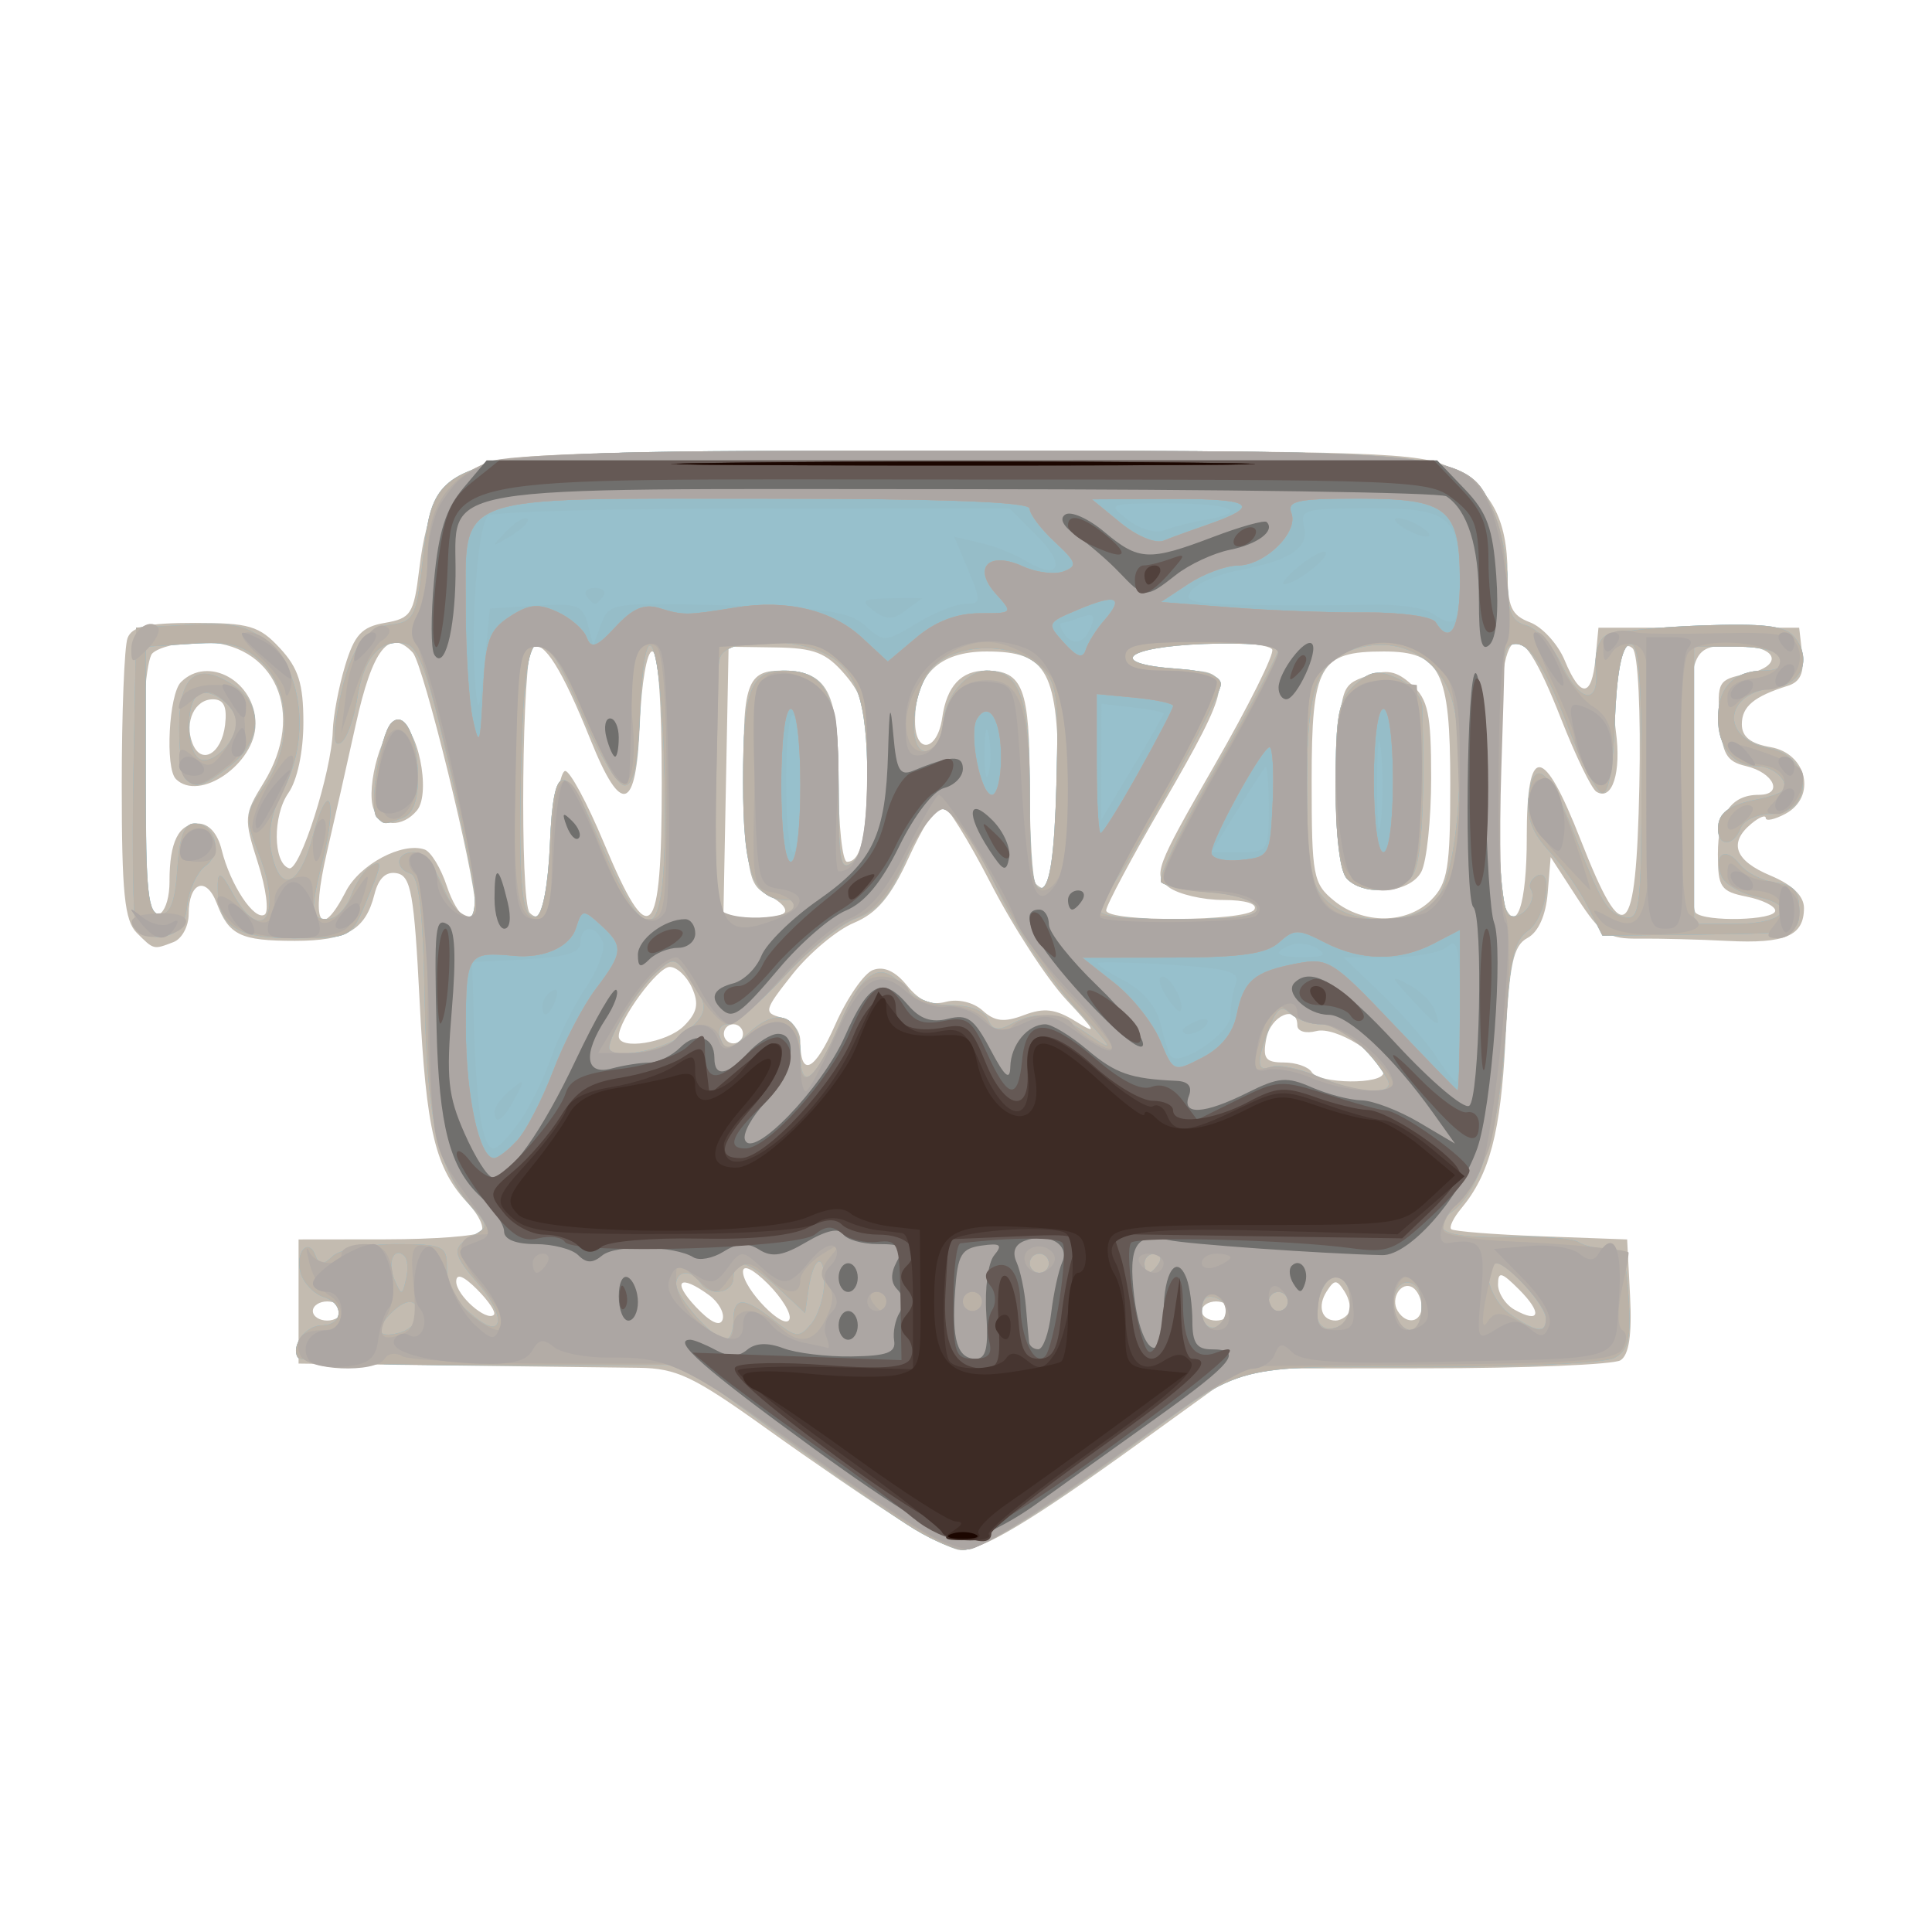 <?xml version="1.0" encoding="UTF-8" standalone="no"?>
<!-- Created with Inkscape (http://www.inkscape.org/) -->

<svg
   width="53.481mm"
   height="53.481mm"
   viewBox="0 0 53.481 53.481"
   version="1.1"
   id="svg5"
   inkscape:version="1.1.2 (b8e25be833, 2022-02-05)"
   sodipodi:docname="logo_randozone.svg"
   xmlns:inkscape="http://www.inkscape.org/namespaces/inkscape"
   xmlns:sodipodi="http://sodipodi.sourceforge.net/DTD/sodipodi-0.dtd"
   xmlns="http://www.w3.org/2000/svg"
   xmlns:svg="http://www.w3.org/2000/svg">
  <sodipodi:namedview
     id="namedview7"
     pagecolor="#ffffff"
     bordercolor="#666666"
     borderopacity="1.0"
     inkscape:pageshadow="2"
     inkscape:pageopacity="0.0"
     inkscape:pagecheckerboard="0"
     inkscape:document-units="mm"
     showgrid="false"
     inkscape:zoom="1.5287037"
     inkscape:cx="148.16475"
     inkscape:cy="70.975167"
     inkscape:window-width="1822"
     inkscape:window-height="1051"
     inkscape:window-x="-9"
     inkscape:window-y="-9"
     inkscape:window-maximized="1"
     inkscape:current-layer="g1324" />
  <defs
     id="defs2" />
  <g
     inkscape:label="Ebene 1"
     inkscape:groupmode="layer"
     id="layer1"
     transform="translate(-55.212,-139.846)">
    <g
       id="g1324">
      <path
         style="fill:#c3bbb0;stroke-width:0.265"
         d="m 80.082,181.892 c -0.75,-0.473 -2.402,-1.604 -3.672,-2.514 -2.004,-1.435 -2.469,-1.656 -3.52,-1.669 -0.666,-0.009 -3.057,-0.038 -5.312,-0.066 l -4.101,-0.051 v -1.718 -1.718 l 2.427,-0.003 c 1.335,-0.002 2.516,-0.092 2.625,-0.201 0.109,-0.109 -0.053,-0.465 -0.359,-0.792 -0.914,-0.975 -1.16,-2.005 -1.343,-5.618 -0.15,-2.952 -0.239,-3.449 -0.628,-3.523 -0.302,-0.058 -0.51,0.137 -0.621,0.581 -0.247,0.986 -0.767,1.29 -2.204,1.29 -1.503,0 -1.825,-0.155 -2.161,-1.038 -0.293,-0.77 -0.778,-0.587 -0.778,0.294 0,0.34 -0.188,0.69 -0.419,0.778 -0.56,0.215 -0.543,0.219 -1.018,-0.255 -0.338,-0.338 -0.416,-1.102 -0.416,-4.079 0,-2.015 0.072,-3.852 0.161,-4.082 0.123,-0.322 0.555,-0.419 1.865,-0.419 1.503,0 1.781,0.083 2.353,0.7 0.513,0.554 0.649,0.983 0.649,2.058 0,0.804 -0.169,1.599 -0.414,1.949 -0.439,0.626 -0.428,1.94 0.017,2.085 0.298,0.097 1.18,-2.672 1.211,-3.804 0.011,-0.406 0.164,-1.215 0.339,-1.796 0.261,-0.865 0.461,-1.082 1.104,-1.193 0.721,-0.125 0.799,-0.246 0.949,-1.475 0.218,-1.786 0.596,-2.416 1.73,-2.89 0.797,-0.333 2.938,-0.396 13.418,-0.396 11.343,3.8e-4 12.553,0.042 13.392,0.463 1.118,0.561 1.582,1.414 1.587,2.917 0.003,0.941 0.108,1.171 0.624,1.367 0.341,0.13 0.772,0.603 0.958,1.052 0.436,1.053 0.748,1.037 0.852,-0.044 l 0.083,-0.86 h 2.778 2.778 l 0.084,0.729 c 0.06,0.52 -0.054,0.772 -0.397,0.879 -0.939,0.293 -1.274,0.573 -1.274,1.064 0,0.346 0.241,0.539 0.794,0.634 1.013,0.174 1.282,1.38 0.413,1.845 -0.3,0.16 -0.545,0.213 -0.545,0.118 0,-0.096 -0.179,-0.026 -0.397,0.155 -0.642,0.533 -0.461,1.025 0.529,1.438 0.604,0.253 0.926,0.564 0.926,0.897 0,0.771 -0.515,0.993 -2.117,0.911 -0.8,-0.041 -1.897,-0.069 -2.438,-0.063 -0.872,0.011 -1.066,-0.116 -1.72,-1.122 l -0.737,-1.135 -0.082,0.991 c -0.052,0.624 -0.259,1.086 -0.559,1.247 -0.394,0.211 -0.501,0.705 -0.611,2.845 -0.13,2.531 -0.439,3.704 -1.223,4.642 -0.214,0.256 -0.339,0.514 -0.279,0.574 0.06,0.06 1.18,0.149 2.49,0.197 l 2.381,0.088 0.081,1.563 c 0.055,1.071 -0.028,1.632 -0.265,1.782 -0.19,0.12 -2.623,0.221 -5.407,0.223 l -5.062,0.004 -2.876,2.078 c -2.97,2.146 -4.311,2.949 -4.925,2.949 -0.196,0 -0.969,-0.387 -1.718,-0.86 z m -5.243,-6.195 c -0.813,-0.595 -1.042,-0.394 -0.368,0.323 0.406,0.432 0.675,0.56 0.744,0.354 0.059,-0.178 -0.11,-0.483 -0.376,-0.677 z m 1.633,-0.31 c -0.409,-0.409 -0.693,-0.548 -0.693,-0.339 0,0.479 1.166,1.668 1.288,1.314 0.054,-0.155 -0.214,-0.593 -0.595,-0.975 z m -11.806,0.75 c 0,-0.146 -0.179,-0.265 -0.397,-0.265 -0.218,0 -0.397,0.119 -0.397,0.265 0,0.146 0.179,0.265 0.397,0.265 0.218,0 0.397,-0.119 0.397,-0.265 z m 3.756,-0.595 c -0.382,-0.382 -0.581,-0.457 -0.581,-0.22 0,0.38 0.841,1.121 1.043,0.919 0.065,-0.065 -0.143,-0.379 -0.463,-0.699 z m 20.851,0.595 c 0,-0.146 -0.179,-0.265 -0.397,-0.265 -0.218,0 -0.397,0.119 -0.397,0.265 0,0.146 0.179,0.265 0.397,0.265 0.218,0 0.397,-0.119 0.397,-0.265 z m 3.274,0.053 c 0.072,-0.116 0.019,-0.384 -0.117,-0.595 -0.216,-0.336 -0.278,-0.336 -0.494,0 -0.262,0.408 -0.14,0.806 0.247,0.806 0.128,0 0.292,-0.095 0.364,-0.211 z m 2.017,-0.17 c 0,-0.21 -0.111,-0.45 -0.246,-0.533 -0.315,-0.194 -0.631,0.301 -0.415,0.65 0.243,0.394 0.661,0.32 0.661,-0.117 z m 2.697,-0.479 c -0.488,-0.488 -0.581,-0.51 -0.581,-0.138 0,0.243 0.207,0.559 0.461,0.7 0.704,0.394 0.769,0.087 0.12,-0.562 z m -3.756,-6 c 0,-0.468 -1.325,-1.292 -1.855,-1.153 -0.293,0.077 -0.526,0.007 -0.526,-0.158 0,-0.591 -0.736,-0.277 -0.859,0.366 -0.105,0.551 -0.024,0.661 0.483,0.661 0.335,0 0.683,0.119 0.773,0.265 0.206,0.333 1.984,0.351 1.984,0.019 z M 79.379,166.697 c 0.297,-0.114 0.62,0.034 0.941,0.431 0.345,0.426 0.662,0.559 1.074,0.451 0.342,-0.089 0.766,0.011 1.02,0.242 0.336,0.304 0.599,0.332 1.146,0.124 0.553,-0.21 0.869,-0.172 1.426,0.173 0.612,0.379 0.575,0.293 -0.255,-0.597 -0.534,-0.572 -1.476,-2.023 -2.094,-3.224 -0.618,-1.201 -1.23,-2.183 -1.36,-2.183 -0.13,0 -0.537,0.657 -0.905,1.461 -0.501,1.095 -0.883,1.55 -1.524,1.818 -0.47,0.196 -1.233,0.835 -1.696,1.419 -0.789,0.997 -0.809,1.071 -0.314,1.2 0.297,0.078 0.527,0.361 0.527,0.648 0,1.035 0.395,0.852 0.969,-0.451 0.325,-0.736 0.794,-1.417 1.043,-1.512 z m -5.235,1.55 c 0.371,-0.371 0.422,-0.614 0.224,-1.058 -0.142,-0.317 -0.42,-0.577 -0.618,-0.577 -0.332,0 -1.408,1.463 -1.41,1.918 -0.002,0.396 1.334,0.186 1.803,-0.283 z m 1.635,0.217 c 0,-0.146 -0.119,-0.265 -0.265,-0.265 -0.146,0 -0.265,0.119 -0.265,0.265 0,0.146 0.119,0.265 0.265,0.265 0.146,0 0.265,-0.119 0.265,-0.265 z m -15.875,-4.227 c 0,-1.086 0.253,-1.594 0.793,-1.594 0.295,0 0.539,0.272 0.651,0.728 0.237,0.966 0.903,1.97 1.189,1.794 0.126,-0.078 0.043,-0.722 -0.185,-1.433 -0.396,-1.239 -0.39,-1.329 0.157,-2.214 1.195,-1.934 0.315,-3.902 -1.746,-3.902 -0.56,0 -1.16,0.143 -1.335,0.318 -0.333,0.333 -0.465,6.134 -0.157,6.935 0.239,0.624 0.634,0.23 0.634,-0.632 z m 0.176,-2.828 c -0.301,-0.301 -0.194,-2.346 0.141,-2.681 0.753,-0.753 2.064,-0.019 2.064,1.157 0,1.099 -1.555,2.174 -2.205,1.525 z m 1.363,-1.498 c 0.06,-0.506 -0.036,-0.707 -0.339,-0.707 -0.501,0 -0.793,0.624 -0.567,1.213 0.239,0.623 0.81,0.305 0.906,-0.505 z m 3.341,4.613 c 0.389,-0.752 1.562,-1.376 2.183,-1.162 0.174,0.06 0.451,0.518 0.616,1.018 0.288,0.872 0.788,1.25 0.788,0.595 0,-0.885 -1.439,-6.748 -1.733,-7.064 -0.65,-0.697 -1.114,-0.11 -1.58,2.002 -0.251,1.138 -0.61,2.723 -0.796,3.523 -0.453,1.941 -0.195,2.478 0.523,1.089 z m 0.773,-2.274 c -0.239,-0.622 0.275,-2.385 0.695,-2.385 0.507,0 0.907,1.928 0.502,2.416 -0.396,0.477 -1.008,0.461 -1.197,-0.032 z m 4.983,0.79 c 0.044,-1.019 0.187,-1.852 0.319,-1.852 0.131,0 0.612,0.893 1.067,1.984 1.285,3.081 1.605,2.751 1.605,-1.654 0,-2.248 -0.101,-3.639 -0.265,-3.64 -0.146,-0.001 -0.299,0.886 -0.342,1.984 -0.096,2.456 -0.506,2.596 -1.364,0.465 -0.788,-1.958 -1.296,-2.768 -1.613,-2.573 -0.286,0.176 -0.353,7.08 -0.072,7.361 0.376,0.376 0.589,-0.286 0.666,-2.077 z m 6.384,2.074 c 0.096,-0.096 -0.092,-0.308 -0.419,-0.47 -0.539,-0.268 -0.601,-0.513 -0.672,-2.669 -0.103,-3.136 0.016,-3.565 0.99,-3.565 1.308,0 1.601,0.56 1.601,3.062 0,1.227 0.106,2.23 0.236,2.23 0.398,0 0.557,-0.757 0.557,-2.653 0,-1.525 -0.1,-1.932 -0.622,-2.539 -0.514,-0.598 -0.847,-0.727 -1.918,-0.742 l -1.296,-0.019 -0.073,3.77 -0.073,3.77 h 0.757 c 0.416,0 0.836,-0.079 0.932,-0.175 z m 13.01,-0.09 c 0.098,-0.159 -0.245,-0.265 -0.86,-0.265 -0.563,0 -1.239,-0.158 -1.504,-0.351 -0.45,-0.329 -0.371,-0.541 1.253,-3.363 0.953,-1.657 1.675,-3.106 1.605,-3.221 -0.179,-0.289 -3.737,-0.263 -3.917,0.029 -0.196,0.318 0.487,0.557 1.592,0.557 1.272,0 1.191,0.436 -0.683,3.661 -0.873,1.503 -1.587,2.841 -1.587,2.975 0,0.331 3.896,0.311 4.101,-0.021 z m 4.895,-0.265 c 0.46,-0.46 0.529,-0.882 0.529,-3.22 0,-3.13 -0.266,-3.659 -1.843,-3.659 -1.786,0 -1.994,0.373 -1.994,3.574 0,2.647 0.039,2.854 0.625,3.329 0.81,0.656 2.014,0.645 2.683,-0.023 z m -2.359,-0.635 c -0.198,-0.239 -0.28,-1.246 -0.231,-2.839 0.075,-2.42 0.091,-2.473 0.796,-2.721 0.57,-0.2 0.831,-0.151 1.257,0.234 0.454,0.411 0.537,0.812 0.537,2.579 0,1.151 -0.123,2.323 -0.274,2.605 -0.325,0.607 -1.626,0.695 -2.085,0.142 z m 5.005,-1.101 c 0,-2.611 0.452,-2.587 1.496,0.082 1.212,3.097 1.531,2.803 1.621,-1.5 0.043,-2.06 -0.034,-3.659 -0.184,-3.809 -0.377,-0.377 -0.649,0.959 -0.466,2.291 0.157,1.143 -0.101,1.946 -0.538,1.676 -0.136,-0.084 -0.576,-0.992 -0.978,-2.017 -1.273,-3.244 -1.734,-2.816 -1.74,1.617 -0.002,1.698 0.068,3.275 0.156,3.504 0.341,0.889 0.634,0.037 0.634,-1.845 z m 6.879,2.033 c 0,-0.127 -0.357,-0.303 -0.794,-0.39 -0.716,-0.143 -0.794,-0.258 -0.794,-1.171 0,-1.112 0.368,-1.647 1.133,-1.647 0.697,0 0.42,-0.615 -0.359,-0.797 -0.536,-0.125 -0.655,-0.334 -0.723,-1.268 -0.077,-1.062 -0.041,-1.126 0.738,-1.281 1.009,-0.202 0.903,-0.748 -0.151,-0.775 -1.434,-0.038 -1.432,-0.044 -1.432,3.709 0,1.925 0.079,3.579 0.176,3.676 0.262,0.262 2.205,0.214 2.205,-0.055 z m -19.844,-3.429 c 0,-3.207 -0.286,-3.747 -1.984,-3.747 -1.326,0 -1.984,0.641 -1.984,1.933 0,0.925 0.618,0.842 0.753,-0.102 0.125,-0.873 0.524,-1.302 1.211,-1.302 1.024,0 1.211,0.491 1.211,3.184 0,1.402 0.076,2.625 0.169,2.718 0.445,0.445 0.625,-0.327 0.625,-2.684 z"
         id="path1372" />
      <path
         style="fill:#97c0cc;stroke-width:0.265"
         d="m 80.542,182.188 c -0.509,-0.309 -2.163,-1.462 -3.674,-2.562 l -2.748,-2 -5.262,0.013 c -2.894,0.007 -5.325,-0.089 -5.402,-0.213 -0.2,-0.324 0.22,-0.892 0.661,-0.892 0.588,0 0.638,-0.598 0.065,-0.78 -0.283,-0.09 -0.576,-0.398 -0.651,-0.684 -0.151,-0.576 0.226,-0.985 0.42,-0.456 0.097,0.266 0.192,0.266 0.472,0.002 0.193,-0.182 0.982,-0.331 1.753,-0.331 1.277,0 1.403,0.053 1.406,0.595 0.004,0.655 0.173,0.953 0.832,1.468 0.729,0.57 0.79,-0.084 0.084,-0.904 -0.778,-0.905 -0.799,-1.052 -0.199,-1.389 0.43,-0.241 0.431,-0.286 0.01,-0.75 -0.969,-1.071 -1.277,-2.409 -1.341,-5.825 -0.044,-2.362 -0.158,-3.372 -0.388,-3.449 -0.465,-0.155 -0.403,-0.594 0.085,-0.594 0.226,0 0.584,0.417 0.797,0.926 0.438,1.047 0.917,1.225 0.893,0.331 -0.009,-0.327 -0.341,-2.023 -0.738,-3.769 -0.561,-2.466 -0.826,-3.193 -1.187,-3.263 -0.702,-0.135 -1.149,0.378 -1.333,1.531 -0.091,0.571 -0.292,1.116 -0.447,1.212 -0.19,0.118 -0.223,-0.154 -0.101,-0.845 0.289,-1.639 0.712,-2.333 1.475,-2.422 0.627,-0.073 0.707,-0.215 0.864,-1.549 0.397,-3.377 -0.114,-3.265 14.978,-3.265 13.866,0 13.989,0.014 14.703,1.722 0.208,0.499 0.379,1.373 0.379,1.942 0,0.808 0.115,1.066 0.521,1.172 0.286,0.075 0.726,0.567 0.977,1.094 0.512,1.073 1.054,1.119 0.943,0.08 -0.04,-0.374 0.075,-0.772 0.257,-0.884 0.182,-0.112 1.359,-0.242 2.617,-0.289 1.766,-0.065 2.36,0.004 2.609,0.304 0.517,0.623 0.227,1.33 -0.584,1.424 -1.384,0.16 -1.453,1.417 -0.092,1.674 1.207,0.228 1.231,1.814 0.028,1.814 -0.373,0 -0.747,0.179 -0.83,0.397 -0.194,0.506 -0.625,0.517 -0.625,0.016 0,-0.441 0.297,-0.663 1.093,-0.816 0.311,-0.06 0.621,-0.164 0.689,-0.232 0.231,-0.231 -0.225,-0.687 -0.686,-0.687 -0.659,0 -1.096,-0.527 -1.096,-1.323 0,-0.857 0.446,-1.323 1.266,-1.323 0.387,0 0.588,-0.128 0.52,-0.331 -0.066,-0.198 -0.579,-0.331 -1.279,-0.331 h -1.169 v 3.836 3.836 h 1.169 c 1.36,0 1.74,-0.516 0.555,-0.753 -0.446,-0.089 -0.882,-0.348 -0.969,-0.576 -0.23,-0.598 0.12,-0.823 0.505,-0.324 0.18,0.234 0.626,0.463 0.989,0.51 0.507,0.065 0.661,0.24 0.661,0.746 0,0.661 -0.003,0.661 -2.723,0.693 l -2.723,0.032 -0.416,-0.825 c -0.229,-0.454 -0.709,-1.139 -1.068,-1.523 -0.45,-0.482 -0.625,-0.932 -0.565,-1.455 0.132,-1.152 0.551,-0.854 1.219,0.865 0.801,2.063 0.964,2.331 1.476,2.432 0.387,0.076 0.435,-0.337 0.435,-3.792 0,-2.984 -0.076,-3.853 -0.331,-3.768 -0.217,0.072 -0.357,0.812 -0.408,2.157 -0.05,1.314 -0.18,2.014 -0.362,1.953 -0.157,-0.052 -0.573,-0.864 -0.926,-1.804 -0.695,-1.851 -1.196,-2.535 -1.651,-2.254 -0.401,0.248 -0.397,7.194 0.004,7.442 0.313,0.193 0.811,-0.39 0.61,-0.715 -0.066,-0.106 0.002,-0.268 0.15,-0.359 0.494,-0.306 0.28,1.15 -0.222,1.504 -0.399,0.281 -0.517,0.816 -0.633,2.859 -0.146,2.578 -0.676,4.34 -1.483,4.93 -0.691,0.505 -0.143,0.742 1.604,0.694 0.89,-0.025 1.748,0.039 1.906,0.142 0.158,0.103 0.516,0.187 0.795,0.187 0.425,0 0.522,0.225 0.592,1.382 0.067,1.115 -0.009,1.431 -0.394,1.637 -0.263,0.141 -2.628,0.251 -5.256,0.246 -5.314,-0.011 -5.012,-0.089 -7.896,2.044 -2.585,1.912 -4.379,3.026 -4.869,3.025 -0.226,-5.4e-4 -0.828,-0.254 -1.337,-0.563 z m -13.758,-5.949 c 0,-0.45 -0.318,-0.471 -0.741,-0.049 -0.474,0.474 -0.384,0.709 0.212,0.553 0.291,-0.076 0.529,-0.303 0.529,-0.504 z m 8.731,0.163 c 0,-0.667 0.281,-0.668 1.126,-0.004 0.615,0.484 0.696,0.491 1.028,0.092 0.198,-0.239 0.36,-0.767 0.36,-1.174 0,-0.851 -0.309,-0.673 -0.441,0.254 l -0.089,0.624 -0.741,-0.69 c -0.838,-0.779 -1.243,-0.875 -1.243,-0.293 0,0.445 -0.673,0.541 -0.926,0.132 -0.226,-0.365 -0.661,-0.333 -0.661,0.049 0,0.363 1.046,1.538 1.369,1.538 0.12,0 0.218,-0.238 0.218,-0.529 z m 13.687,-0.182 c 0.052,-0.155 -0.09,-0.352 -0.314,-0.438 -0.286,-0.11 -0.408,0.006 -0.408,0.386 0,0.544 0.545,0.583 0.722,0.052 z m 3.442,-0.085 c 0.038,-0.217 -0.05,-0.572 -0.195,-0.791 -0.235,-0.353 -0.293,-0.353 -0.525,0 -0.432,0.658 -0.324,1.372 0.191,1.273 0.253,-0.049 0.491,-0.266 0.529,-0.482 z m 1.922,-0.129 c 0,-0.412 -0.15,-0.661 -0.397,-0.661 -0.397,0 -0.553,0.814 -0.22,1.147 0.36,0.36 0.617,0.157 0.617,-0.485 z m 3.44,0.348 c 0,-0.363 -1.046,-1.538 -1.369,-1.538 -0.461,0 -0.19,1.013 0.377,1.409 0.726,0.507 0.992,0.541 0.992,0.129 z m -7.144,-0.48 c 0,-0.146 -0.119,-0.265 -0.265,-0.265 -0.146,0 -0.265,0.119 -0.265,0.265 0,0.146 0.119,0.265 0.265,0.265 0.146,0 0.265,-0.119 0.265,-0.265 z m -24.451,-1.255 c -0.289,-0.289 -0.487,0.171 -0.28,0.649 0.197,0.453 0.211,0.453 0.321,-0.009 0.063,-0.266 0.045,-0.554 -0.041,-0.639 z m 17.836,0.197 c 0,-0.146 -0.119,-0.265 -0.265,-0.265 -0.146,0 -0.265,0.119 -0.265,0.265 0,0.146 0.119,0.265 0.265,0.265 0.146,0 0.265,-0.119 0.265,-0.265 z m 3.043,0 c 0.09,-0.146 0.037,-0.265 -0.117,-0.265 -0.154,0 -0.28,0.119 -0.28,0.265 0,0.146 0.052,0.265 0.117,0.265 0.064,0 0.19,-0.119 0.28,-0.265 z m 6.326,-5.093 c -0.462,-0.817 -1.306,-1.521 -1.822,-1.521 -0.309,0 -0.701,-0.138 -0.87,-0.308 -0.234,-0.234 -0.374,-0.134 -0.582,0.414 -0.364,0.958 -0.346,1.227 0.071,1.067 0.19,-0.073 0.756,0.045 1.257,0.263 1.149,0.498 2.206,0.545 1.946,0.085 z m -15.166,-1.518 c 0.644,-1.496 1.134,-1.79 1.762,-1.057 0.279,0.326 0.779,0.524 1.324,0.524 0.529,0 0.935,0.155 1.026,0.392 0.112,0.291 0.275,0.325 0.636,0.132 0.739,-0.395 1.284,-0.316 2.199,0.321 0.695,0.483 0.63,0.359 -0.384,-0.741 -0.67,-0.727 -1.592,-2.09 -2.05,-3.028 -1.504,-3.086 -1.786,-3.194 -2.709,-1.047 -0.405,0.942 -0.763,1.363 -1.322,1.558 -0.422,0.147 -1.321,0.869 -1.999,1.605 -0.678,0.736 -1.389,1.337 -1.581,1.337 -0.207,0 -0.285,0.167 -0.191,0.411 0.134,0.35 0.249,0.326 0.772,-0.166 0.8,-0.752 1.435,-0.506 1.435,0.556 0,1.088 0.396,0.796 1.082,-0.797 z m -4.323,0.276 c 0.708,-0.591 0.728,-0.767 0.172,-1.56 -0.411,-0.586 -0.44,-0.59 -0.953,-0.126 -0.485,0.439 -1.269,1.708 -1.269,2.055 0,0.353 1.511,0.081 2.051,-0.369 z m -3.692,-5.28 c 0.095,-2.333 0.411,-2.349 1.378,-0.072 1.439,3.389 1.892,2.926 1.793,-1.828 -0.08,-3.818 -0.547,-4.938 -0.681,-1.632 -0.056,1.371 -0.177,1.918 -0.426,1.918 -0.192,0 -0.711,-0.863 -1.153,-1.918 -1.241,-2.958 -1.6,-2.738 -1.7,1.042 -0.096,3.627 -0.003,4.642 0.412,4.504 0.175,-0.058 0.331,-0.89 0.377,-2.014 z m 6.801,1.825 c 0.09,-0.146 -0.014,-0.265 -0.23,-0.265 -0.941,0 -1.225,-0.759 -1.225,-3.273 0,-2.548 0.199,-3.077 1.157,-3.077 1.163,0 1.489,0.712 1.489,3.248 0,2.079 0.049,2.332 0.397,2.043 0.287,-0.238 0.397,-0.868 0.397,-2.269 0,-2.213 -0.311,-3.103 -1.232,-3.523 -0.981,-0.447 -2.649,-0.374 -2.84,0.125 -0.219,0.57 -0.205,6.858 0.016,7.078 0.276,0.276 1.89,0.207 2.073,-0.088 z m 12.768,-0.066 c -0.06,-0.182 -0.635,-0.368 -1.279,-0.414 -0.644,-0.046 -1.259,-0.171 -1.369,-0.278 -0.109,-0.107 0.575,-1.543 1.521,-3.191 0.946,-1.648 1.72,-3.105 1.72,-3.239 0,-0.134 -0.923,-0.208 -2.051,-0.166 -2.223,0.084 -2.723,0.553 -0.732,0.687 0.771,0.052 1.195,0.204 1.195,0.429 0,0.355 -2.749,5.368 -3.195,5.827 -0.533,0.548 -0.153,0.675 2.027,0.675 1.698,0 2.244,-0.083 2.162,-0.331 z m 4.962,-0.202 c 0.608,-0.672 0.871,-4.24 0.414,-5.623 -0.355,-1.075 -1.398,-1.646 -2.5,-1.37 -1.214,0.305 -1.49,1.023 -1.49,3.88 0,2.234 0.072,2.659 0.529,3.116 0.718,0.718 2.394,0.717 3.046,-0.003 z m -2.464,-0.579 c -0.198,-0.198 -0.318,-1.179 -0.318,-2.605 0,-1.953 0.078,-2.357 0.53,-2.767 0.438,-0.397 0.645,-0.428 1.191,-0.179 0.363,0.165 0.667,0.512 0.675,0.77 0.085,2.708 -0.018,4.387 -0.288,4.713 -0.388,0.467 -1.354,0.504 -1.79,0.068 z m -8.048,-2.632 c 0.068,-2.527 0.026,-2.819 -0.476,-3.273 -0.709,-0.641 -2.188,-0.645 -2.893,-0.008 -0.674,0.61 -0.797,2.607 -0.145,2.357 0.218,-0.084 0.397,-0.429 0.397,-0.767 0,-0.678 0.632,-1.446 1.191,-1.446 0.925,0 1.191,0.776 1.191,3.481 0,2.001 0.081,2.622 0.331,2.539 0.23,-0.076 0.353,-0.955 0.405,-2.884 z m -25.483,3.949 c -0.076,-0.199 -0.105,-2.142 -0.065,-4.318 l 0.074,-3.957 1.492,-0.079 c 1.244,-0.065 1.61,0.023 2.2,0.53 0.928,0.798 1.107,2.681 0.383,4.032 -0.329,0.614 -0.44,1.188 -0.333,1.724 0.238,1.189 0.781,0.976 1.153,-0.453 0.18,-0.691 0.385,-1.101 0.456,-0.91 0.07,0.191 -0.004,0.869 -0.164,1.506 -0.383,1.519 -0.37,1.719 0.111,1.719 0.222,0 0.512,-0.286 0.645,-0.636 0.133,-0.35 0.368,-0.714 0.523,-0.809 0.369,-0.228 0.356,-0.123 -0.12,1.016 -0.397,0.949 -0.415,0.958 -1.975,0.958 -1.651,0 -2.137,-0.347 -2.112,-1.504 0.008,-0.36 0.109,-0.299 0.405,0.247 0.793,1.462 1.4,0.683 0.765,-0.982 -0.433,-1.133 -0.429,-1.192 0.113,-1.953 0.782,-1.098 0.75,-2.681 -0.07,-3.451 -0.508,-0.477 -0.878,-0.575 -1.918,-0.509 l -1.289,0.082 v 3.704 c 0,3.116 0.063,3.704 0.397,3.704 0.286,0 0.419,-0.352 0.478,-1.257 0.057,-0.895 0.193,-1.257 0.471,-1.257 0.581,0 0.795,0.819 0.308,1.175 -0.229,0.168 -0.457,0.657 -0.506,1.086 -0.065,0.575 -0.246,0.804 -0.685,0.866 -0.328,0.047 -0.659,-0.078 -0.735,-0.276 z m 6.671,-3.024 c -0.226,-0.226 0.082,-2.264 0.394,-2.603 0.362,-0.392 0.74,0.365 0.745,1.491 0.003,0.638 -0.138,1.018 -0.414,1.124 -0.517,0.199 -0.514,0.199 -0.725,-0.012 z m -5.295,-1.062 c -0.097,-0.097 -0.176,-0.739 -0.176,-1.427 0,-1.446 0.49,-1.832 1.492,-1.175 0.839,0.55 0.807,1.538 -0.073,2.23 -0.745,0.586 -0.964,0.651 -1.243,0.372 z m 1.411,-1.562 c 0,-0.448 -0.719,-0.985 -1.047,-0.783 -0.388,0.24 -0.345,1.657 0.055,1.807 0.359,0.135 0.992,-0.518 0.992,-1.024 z"
         id="path1370" />
      <path
         style="fill:#96bdc8;stroke-width:0.265"
         d="m 80.542,182.188 c -0.509,-0.309 -2.163,-1.462 -3.674,-2.562 l -2.748,-2 -5.262,0.013 c -2.894,0.007 -5.325,-0.089 -5.402,-0.213 -0.2,-0.324 0.22,-0.892 0.661,-0.892 0.588,0 0.638,-0.598 0.065,-0.78 -0.283,-0.09 -0.576,-0.398 -0.651,-0.684 -0.151,-0.576 0.226,-0.985 0.42,-0.456 0.097,0.266 0.192,0.266 0.472,0.002 0.193,-0.182 0.982,-0.331 1.753,-0.331 1.277,0 1.403,0.053 1.406,0.595 0.004,0.655 0.173,0.953 0.832,1.468 0.729,0.57 0.79,-0.084 0.084,-0.904 -0.778,-0.905 -0.799,-1.052 -0.199,-1.389 0.43,-0.241 0.431,-0.286 0.01,-0.75 -0.969,-1.071 -1.277,-2.409 -1.341,-5.825 -0.044,-2.362 -0.158,-3.372 -0.388,-3.449 -0.465,-0.155 -0.403,-0.594 0.085,-0.594 0.226,0 0.584,0.417 0.797,0.926 0.438,1.047 0.917,1.225 0.893,0.331 -0.009,-0.327 -0.341,-2.023 -0.738,-3.769 -0.561,-2.466 -0.826,-3.193 -1.187,-3.263 -0.702,-0.135 -1.149,0.378 -1.333,1.531 -0.091,0.571 -0.292,1.116 -0.447,1.212 -0.19,0.118 -0.223,-0.154 -0.101,-0.845 0.289,-1.639 0.712,-2.333 1.475,-2.422 0.627,-0.073 0.707,-0.215 0.864,-1.549 0.397,-3.377 -0.114,-3.265 14.978,-3.265 13.866,0 13.989,0.014 14.703,1.722 0.208,0.499 0.379,1.373 0.379,1.942 0,0.808 0.115,1.066 0.521,1.172 0.286,0.075 0.726,0.567 0.977,1.094 0.512,1.073 1.054,1.119 0.943,0.08 -0.04,-0.374 0.075,-0.772 0.257,-0.884 0.182,-0.112 1.359,-0.242 2.617,-0.289 1.766,-0.065 2.36,0.004 2.609,0.304 0.517,0.623 0.227,1.33 -0.584,1.424 -1.384,0.16 -1.453,1.417 -0.092,1.674 1.207,0.228 1.231,1.814 0.028,1.814 -0.373,0 -0.747,0.179 -0.83,0.397 -0.194,0.506 -0.625,0.517 -0.625,0.016 0,-0.441 0.297,-0.663 1.093,-0.816 0.311,-0.06 0.621,-0.164 0.689,-0.232 0.231,-0.231 -0.225,-0.687 -0.686,-0.687 -0.659,0 -1.096,-0.527 -1.096,-1.323 0,-0.857 0.446,-1.323 1.266,-1.323 0.387,0 0.588,-0.128 0.52,-0.331 -0.066,-0.198 -0.579,-0.331 -1.279,-0.331 h -1.169 v 3.836 3.836 h 1.169 c 1.36,0 1.74,-0.516 0.555,-0.753 -0.446,-0.089 -0.882,-0.348 -0.969,-0.576 -0.23,-0.598 0.12,-0.823 0.505,-0.324 0.18,0.234 0.626,0.463 0.989,0.51 0.507,0.065 0.661,0.24 0.661,0.746 0,0.661 -0.003,0.661 -2.723,0.693 l -2.723,0.032 -0.416,-0.825 c -0.229,-0.454 -0.709,-1.139 -1.068,-1.523 -0.45,-0.482 -0.625,-0.932 -0.565,-1.455 0.132,-1.152 0.551,-0.854 1.219,0.865 0.801,2.063 0.964,2.331 1.476,2.432 0.387,0.076 0.435,-0.337 0.435,-3.792 0,-2.984 -0.076,-3.853 -0.331,-3.768 -0.217,0.072 -0.357,0.812 -0.408,2.157 -0.05,1.314 -0.18,2.014 -0.362,1.953 -0.157,-0.052 -0.573,-0.864 -0.926,-1.804 -0.695,-1.851 -1.196,-2.535 -1.651,-2.254 -0.401,0.248 -0.397,7.194 0.004,7.442 0.313,0.193 0.811,-0.39 0.61,-0.715 -0.066,-0.106 0.002,-0.268 0.15,-0.359 0.494,-0.306 0.28,1.15 -0.222,1.504 -0.399,0.281 -0.517,0.816 -0.633,2.859 -0.146,2.578 -0.676,4.34 -1.483,4.93 -0.691,0.505 -0.143,0.742 1.604,0.694 0.89,-0.025 1.748,0.039 1.906,0.142 0.158,0.103 0.516,0.187 0.795,0.187 0.425,0 0.522,0.225 0.592,1.382 0.067,1.115 -0.009,1.431 -0.394,1.637 -0.263,0.141 -2.628,0.251 -5.256,0.246 -5.314,-0.011 -5.012,-0.089 -7.896,2.044 -2.585,1.912 -4.379,3.026 -4.869,3.025 -0.226,-5.4e-4 -0.828,-0.254 -1.337,-0.563 z m -13.758,-5.949 c 0,-0.45 -0.318,-0.471 -0.741,-0.049 -0.474,0.474 -0.384,0.709 0.212,0.553 0.291,-0.076 0.529,-0.303 0.529,-0.504 z m 8.731,0.163 c 0,-0.667 0.281,-0.668 1.126,-0.004 0.615,0.484 0.696,0.491 1.028,0.092 0.198,-0.239 0.36,-0.767 0.36,-1.174 0,-0.851 -0.309,-0.673 -0.441,0.254 l -0.089,0.624 -0.741,-0.69 c -0.838,-0.779 -1.243,-0.875 -1.243,-0.293 0,0.445 -0.673,0.541 -0.926,0.132 -0.226,-0.365 -0.661,-0.333 -0.661,0.049 0,0.363 1.046,1.538 1.369,1.538 0.12,0 0.218,-0.238 0.218,-0.529 z m 13.687,-0.182 c 0.052,-0.155 -0.09,-0.352 -0.314,-0.438 -0.286,-0.11 -0.408,0.006 -0.408,0.386 0,0.544 0.545,0.583 0.722,0.052 z m 3.442,-0.085 c 0.038,-0.217 -0.05,-0.572 -0.195,-0.791 -0.235,-0.353 -0.293,-0.353 -0.525,0 -0.432,0.658 -0.324,1.372 0.191,1.273 0.253,-0.049 0.491,-0.266 0.529,-0.482 z m 1.922,-0.129 c 0,-0.412 -0.15,-0.661 -0.397,-0.661 -0.397,0 -0.553,0.814 -0.22,1.147 0.36,0.36 0.617,0.157 0.617,-0.485 z m 3.44,0.348 c 0,-0.363 -1.046,-1.538 -1.369,-1.538 -0.461,0 -0.19,1.013 0.377,1.409 0.726,0.507 0.992,0.541 0.992,0.129 z m -7.144,-0.48 c 0,-0.146 -0.119,-0.265 -0.265,-0.265 -0.146,0 -0.265,0.119 -0.265,0.265 0,0.146 0.119,0.265 0.265,0.265 0.146,0 0.265,-0.119 0.265,-0.265 z m -24.451,-1.255 c -0.289,-0.289 -0.487,0.171 -0.28,0.649 0.197,0.453 0.211,0.453 0.321,-0.009 0.063,-0.266 0.045,-0.554 -0.041,-0.639 z m 17.836,0.197 c 0,-0.146 -0.119,-0.265 -0.265,-0.265 -0.146,0 -0.265,0.119 -0.265,0.265 0,0.146 0.119,0.265 0.265,0.265 0.146,0 0.265,-0.119 0.265,-0.265 z m 3.043,0 c 0.09,-0.146 0.037,-0.265 -0.117,-0.265 -0.154,0 -0.28,0.119 -0.28,0.265 0,0.146 0.052,0.265 0.117,0.265 0.064,0 0.19,-0.119 0.28,-0.265 z m -17.706,-3.903 c 0.284,-0.4 0.681,-1.204 0.882,-1.786 0.201,-0.582 0.636,-1.459 0.968,-1.95 0.331,-0.49 0.539,-1.056 0.462,-1.257 -0.185,-0.482 -0.613,-0.469 -0.613,0.018 0,0.281 -0.403,0.405 -1.501,0.463 l -1.501,0.079 0.061,1.984 c 0.066,2.138 0.242,3.175 0.538,3.175 0.102,0 0.419,-0.327 0.703,-0.728 z m -0.682,-0.298 c 0,-0.128 0.198,-0.396 0.44,-0.595 0.399,-0.329 0.411,-0.308 0.123,0.232 -0.328,0.616 -0.563,0.767 -0.563,0.363 z m 1.323,-2.927 c 0,-0.137 0.118,-0.322 0.262,-0.411 0.15,-0.093 0.194,0.013 0.104,0.249 -0.176,0.458 -0.366,0.542 -0.366,0.162 z m 23.392,2.035 c -0.462,-0.817 -1.306,-1.521 -1.822,-1.521 -0.309,0 -0.701,-0.138 -0.87,-0.308 -0.234,-0.234 -0.374,-0.134 -0.582,0.414 -0.364,0.958 -0.346,1.227 0.071,1.067 0.19,-0.073 0.756,0.045 1.257,0.263 1.149,0.498 2.206,0.545 1.946,0.085 z m -15.166,-1.518 c 0.644,-1.496 1.134,-1.79 1.762,-1.057 0.279,0.326 0.779,0.524 1.324,0.524 0.529,0 0.935,0.155 1.026,0.392 0.112,0.291 0.275,0.325 0.636,0.132 0.739,-0.395 1.284,-0.316 2.199,0.321 0.695,0.483 0.63,0.359 -0.384,-0.741 -0.67,-0.727 -1.592,-2.09 -2.05,-3.028 -1.504,-3.086 -1.786,-3.194 -2.709,-1.047 -0.405,0.942 -0.763,1.363 -1.322,1.558 -0.422,0.147 -1.321,0.869 -1.999,1.605 -0.678,0.736 -1.389,1.337 -1.581,1.337 -0.207,0 -0.285,0.167 -0.191,0.411 0.134,0.35 0.249,0.326 0.772,-0.166 0.8,-0.752 1.435,-0.506 1.435,0.556 0,1.088 0.396,0.796 1.082,-0.797 z m 17.174,-0.454 c 0,-1.585 -0.071,-1.967 -0.318,-1.72 -0.175,0.175 -0.899,0.318 -1.609,0.318 h -1.292 l 1.031,0.992 c 0.567,0.546 1.246,1.32 1.507,1.72 0.262,0.4 0.522,0.728 0.578,0.728 0.056,0 0.102,-0.917 0.102,-2.037 z m -1.343,-0.248 c -0.59,-0.641 -0.596,-0.674 -0.077,-0.404 0.31,0.161 0.634,0.475 0.719,0.697 0.216,0.564 0.096,0.509 -0.642,-0.293 z m -5.007,0.448 c 0,-0.275 0.067,-0.675 0.149,-0.888 0.12,-0.313 -0.225,-0.411 -1.786,-0.508 -1.064,-0.066 -1.976,-0.089 -2.025,-0.05 -0.05,0.038 0.276,0.259 0.724,0.491 0.493,0.255 0.883,0.707 0.987,1.144 0.095,0.398 0.223,0.812 0.283,0.92 0.208,0.37 1.668,-0.6 1.668,-1.109 z m -1.323,0.41 c 0,-0.057 0.185,-0.175 0.411,-0.262 0.235,-0.09 0.342,-0.046 0.249,0.104 -0.155,0.251 -0.66,0.372 -0.66,0.158 z m -0.475,-0.966 c -0.178,-0.284 -0.216,-0.517 -0.084,-0.517 0.238,0 0.647,0.795 0.49,0.952 -0.045,0.045 -0.228,-0.15 -0.405,-0.435 z m -13.349,1.085 c 0.708,-0.591 0.728,-0.767 0.172,-1.56 -0.411,-0.586 -0.44,-0.59 -0.953,-0.126 -0.485,0.439 -1.269,1.708 -1.269,2.055 0,0.353 1.511,0.081 2.051,-0.369 z m 17.553,-2.376 c -0.205,-0.13 -0.533,-0.175 -0.728,-0.1 -0.559,0.215 -0.417,0.344 0.373,0.34 0.53,-0.003 0.626,-0.068 0.355,-0.24 z m -21.245,-2.904 c 0.095,-2.333 0.411,-2.349 1.378,-0.072 1.439,3.389 1.892,2.926 1.793,-1.828 -0.08,-3.818 -0.547,-4.938 -0.681,-1.632 -0.056,1.371 -0.177,1.918 -0.426,1.918 -0.192,0 -0.711,-0.863 -1.153,-1.918 -1.241,-2.958 -1.6,-2.738 -1.7,1.042 -0.096,3.627 -0.003,4.642 0.412,4.504 0.175,-0.058 0.331,-0.89 0.377,-2.014 z m 6.801,1.825 c 0.09,-0.146 -0.014,-0.265 -0.23,-0.265 -0.941,0 -1.225,-0.759 -1.225,-3.273 0,-2.548 0.199,-3.077 1.157,-3.077 1.163,0 1.489,0.712 1.489,3.248 0,2.079 0.049,2.332 0.397,2.043 0.287,-0.238 0.397,-0.868 0.397,-2.269 0,-2.213 -0.311,-3.103 -1.232,-3.523 -0.981,-0.447 -2.649,-0.374 -2.84,0.125 -0.219,0.57 -0.205,6.858 0.016,7.078 0.276,0.276 1.89,0.207 2.073,-0.088 z m 12.768,-0.066 c -0.06,-0.182 -0.635,-0.368 -1.279,-0.414 -0.644,-0.046 -1.259,-0.171 -1.369,-0.278 -0.109,-0.107 0.575,-1.543 1.521,-3.191 0.946,-1.648 1.72,-3.105 1.72,-3.239 0,-0.134 -0.923,-0.208 -2.051,-0.166 -2.223,0.084 -2.723,0.553 -0.732,0.687 0.771,0.052 1.195,0.204 1.195,0.429 0,0.355 -2.749,5.368 -3.195,5.827 -0.533,0.548 -0.153,0.675 2.027,0.675 1.698,0 2.244,-0.083 2.162,-0.331 z m 4.962,-0.202 c 0.608,-0.672 0.871,-4.24 0.414,-5.623 -0.355,-1.075 -1.398,-1.646 -2.5,-1.37 -1.214,0.305 -1.49,1.023 -1.49,3.88 0,2.234 0.072,2.659 0.529,3.116 0.718,0.718 2.394,0.717 3.046,-0.003 z m -2.464,-0.579 c -0.198,-0.198 -0.318,-1.179 -0.318,-2.605 0,-1.953 0.078,-2.357 0.53,-2.767 0.438,-0.397 0.645,-0.428 1.191,-0.179 0.363,0.165 0.667,0.512 0.675,0.77 0.085,2.708 -0.018,4.387 -0.288,4.713 -0.388,0.467 -1.354,0.504 -1.79,0.068 z m 0.934,-3.585 c -0.057,-0.546 -0.104,-0.099 -0.104,0.992 0,1.091 0.047,1.538 0.104,0.992 0.057,-0.546 0.057,-1.439 0,-1.984 z m -8.982,0.953 c 0.068,-2.527 0.026,-2.819 -0.476,-3.273 -0.709,-0.641 -2.188,-0.645 -2.893,-0.008 -0.674,0.61 -0.797,2.607 -0.145,2.357 0.218,-0.084 0.397,-0.429 0.397,-0.767 0,-0.678 0.632,-1.446 1.191,-1.446 0.925,0 1.191,0.776 1.191,3.481 0,2.001 0.081,2.622 0.331,2.539 0.23,-0.076 0.353,-0.955 0.405,-2.884 z m -7.086,0.055 c 0,-1.01 -0.089,-1.892 -0.198,-1.959 -0.109,-0.068 -0.198,0.759 -0.198,1.836 0,1.077 0.089,1.959 0.198,1.959 0.109,3.4e-4 0.198,-0.826 0.198,-1.836 z m 12.965,0.602 c 0,-0.679 -0.044,-1.185 -0.097,-1.124 -0.053,0.061 -0.412,0.616 -0.797,1.235 l -0.7,1.124 h 0.797 c 0.773,0 0.797,-0.038 0.797,-1.235 z m -2.91,-2.605 c 0,-0.039 -0.387,-0.116 -0.86,-0.171 l -0.86,-0.1 -0.004,1.606 -0.004,1.606 0.864,-1.435 c 0.475,-0.789 0.864,-1.467 0.864,-1.506 z m -4.84,0.602 c -0.063,-0.329 -0.117,-0.122 -0.12,0.46 -0.003,0.582 0.049,0.851 0.115,0.598 0.066,-0.253 0.069,-0.729 0.005,-1.058 z m -12.536,-3.59 c 1.133,-0.072 1.295,-0.015 1.432,0.51 l 0.155,0.591 0.221,-0.597 c 0.216,-0.583 0.3,-0.595 3.502,-0.51 2.709,0.072 3.373,0.171 3.807,0.565 0.508,0.461 0.557,0.458 1.416,-0.065 0.489,-0.298 1.1,-0.543 1.356,-0.543 0.431,-9.2e-4 0.437,-0.072 0.079,-0.929 l -0.388,-0.928 0.715,0.166 c 0.393,0.091 0.953,0.312 1.244,0.49 0.937,0.574 1.157,0.149 0.345,-0.663 l -0.782,-0.782 -7.057,0.004 c -3.881,0.002 -7.193,0.091 -7.358,0.198 -0.3,0.194 -0.51,3.065 -0.354,4.825 0.062,0.698 0.12,0.535 0.236,-0.661 l 0.154,-1.587 z m 9.348,0.143 c -0.383,-0.282 -0.317,-0.329 0.482,-0.346 0.509,-0.011 0.898,-0.007 0.862,0.009 -0.035,0.016 -0.252,0.171 -0.482,0.346 -0.326,0.248 -0.516,0.246 -0.862,-0.009 z m -7.952,-0.414 c -0.075,-0.121 0.032,-0.22 0.237,-0.22 0.205,0 0.312,0.099 0.237,0.22 -0.075,0.121 -0.182,0.22 -0.237,0.22 -0.056,0 -0.162,-0.099 -0.237,-0.22 z m -2.216,-1.785 c 0.251,-0.262 0.514,-0.42 0.583,-0.35 0.07,0.07 -0.136,0.284 -0.457,0.477 -0.557,0.335 -0.563,0.329 -0.127,-0.127 z m 16.187,2.637 c 0.12,-0.312 0.051,-0.383 -0.258,-0.265 -0.232,0.089 -0.478,0.162 -0.548,0.162 -0.069,0 -0.053,0.119 0.037,0.265 0.243,0.393 0.583,0.321 0.768,-0.162 z m 10.212,-1.179 c 0,-1.872 -0.271,-2.099 -2.498,-2.099 -1.791,0 -1.939,0.041 -1.818,0.507 0.154,0.588 -0.385,0.946 -1.831,1.217 -0.538,0.101 -1.116,0.35 -1.284,0.553 -0.257,0.31 0.007,0.374 1.644,0.402 1.073,0.018 2.546,0.015 3.274,-0.008 0.728,-0.022 1.502,0.08 1.72,0.228 0.665,0.449 0.794,0.32 0.794,-0.799 z m -4.461,-0.489 c 0.344,-0.279 0.675,-0.456 0.738,-0.394 0.136,0.135 -0.812,0.88 -1.134,0.892 -0.125,0.005 0.053,-0.219 0.397,-0.498 z m 2.874,-1.081 c -0.218,-0.141 -0.278,-0.256 -0.132,-0.256 0.146,0 0.443,0.115 0.661,0.256 0.218,0.141 0.278,0.256 0.132,0.256 -0.146,0 -0.443,-0.115 -0.661,-0.256 z m -5.49,-0.2 c 1.29,-0.222 0.775,-0.462 -0.991,-0.462 -1.682,0 -1.706,0.01 -1.124,0.458 0.327,0.252 0.772,0.384 0.991,0.293 0.218,-0.091 0.724,-0.221 1.124,-0.29 z m -29.576,11.253 c -0.076,-0.199 -0.105,-2.142 -0.065,-4.318 l 0.074,-3.957 1.492,-0.079 c 1.244,-0.065 1.61,0.023 2.2,0.53 0.928,0.798 1.107,2.681 0.383,4.032 -0.329,0.614 -0.44,1.188 -0.333,1.724 0.238,1.189 0.781,0.976 1.153,-0.453 0.18,-0.691 0.385,-1.101 0.456,-0.91 0.07,0.191 -0.004,0.869 -0.164,1.506 -0.383,1.519 -0.37,1.719 0.111,1.719 0.222,0 0.512,-0.286 0.645,-0.636 0.133,-0.35 0.368,-0.714 0.523,-0.809 0.369,-0.228 0.356,-0.123 -0.12,1.016 -0.397,0.949 -0.415,0.958 -1.975,0.958 -1.651,0 -2.137,-0.347 -2.112,-1.504 0.008,-0.36 0.109,-0.299 0.405,0.247 0.793,1.462 1.4,0.683 0.765,-0.982 -0.433,-1.133 -0.429,-1.192 0.113,-1.953 0.782,-1.098 0.75,-2.681 -0.07,-3.451 -0.508,-0.477 -0.878,-0.575 -1.918,-0.509 l -1.289,0.082 v 3.704 c 0,3.116 0.063,3.704 0.397,3.704 0.286,0 0.419,-0.352 0.478,-1.257 0.057,-0.895 0.193,-1.257 0.471,-1.257 0.581,0 0.795,0.819 0.308,1.175 -0.229,0.168 -0.457,0.657 -0.506,1.086 -0.065,0.575 -0.246,0.804 -0.685,0.866 -0.328,0.047 -0.659,-0.078 -0.735,-0.276 z m 6.671,-3.024 c -0.226,-0.226 0.082,-2.264 0.394,-2.603 0.362,-0.392 0.74,0.365 0.745,1.491 0.003,0.638 -0.138,1.018 -0.414,1.124 -0.517,0.199 -0.514,0.199 -0.725,-0.012 z m -5.295,-1.062 c -0.097,-0.097 -0.176,-0.739 -0.176,-1.427 0,-1.446 0.49,-1.832 1.492,-1.175 0.839,0.55 0.807,1.538 -0.073,2.23 -0.745,0.586 -0.964,0.651 -1.243,0.372 z m 1.411,-1.562 c 0,-0.448 -0.719,-0.985 -1.047,-0.783 -0.388,0.24 -0.345,1.657 0.055,1.807 0.359,0.135 0.992,-0.518 0.992,-1.024 z"
         id="path1368" />
      <path
         style="fill:#bbb2a7;stroke-width:0.265"
         d="m 80.542,182.188 c -0.509,-0.309 -2.163,-1.462 -3.674,-2.562 l -2.748,-2 -5.262,0.013 c -2.894,0.007 -5.325,-0.089 -5.402,-0.213 -0.2,-0.324 0.22,-0.892 0.661,-0.892 0.588,0 0.638,-0.598 0.065,-0.78 -0.283,-0.09 -0.576,-0.398 -0.651,-0.684 -0.151,-0.576 0.226,-0.985 0.42,-0.456 0.097,0.266 0.192,0.266 0.472,0.002 0.193,-0.182 0.982,-0.331 1.753,-0.331 1.277,0 1.403,0.053 1.406,0.595 0.004,0.655 0.173,0.953 0.832,1.468 0.729,0.57 0.79,-0.084 0.084,-0.904 -0.778,-0.905 -0.799,-1.052 -0.199,-1.389 0.43,-0.241 0.431,-0.286 0.01,-0.75 -0.969,-1.071 -1.277,-2.409 -1.341,-5.825 -0.044,-2.362 -0.158,-3.372 -0.388,-3.449 -0.465,-0.155 -0.403,-0.594 0.085,-0.594 0.226,0 0.584,0.417 0.797,0.926 0.438,1.047 0.917,1.225 0.893,0.331 -0.009,-0.327 -0.341,-2.023 -0.738,-3.769 -0.561,-2.466 -0.826,-3.193 -1.187,-3.263 -0.702,-0.135 -1.149,0.378 -1.333,1.531 -0.091,0.571 -0.292,1.116 -0.447,1.212 -0.19,0.118 -0.223,-0.154 -0.101,-0.845 0.289,-1.639 0.712,-2.333 1.475,-2.422 0.627,-0.073 0.707,-0.215 0.864,-1.549 0.397,-3.377 -0.114,-3.265 14.978,-3.265 13.866,0 13.989,0.014 14.703,1.722 0.208,0.499 0.379,1.373 0.379,1.942 0,0.808 0.115,1.066 0.521,1.172 0.286,0.075 0.726,0.567 0.977,1.094 0.512,1.073 1.054,1.119 0.943,0.08 -0.04,-0.374 0.075,-0.772 0.257,-0.884 0.182,-0.112 1.359,-0.242 2.617,-0.289 1.766,-0.065 2.36,0.004 2.609,0.304 0.517,0.623 0.227,1.33 -0.584,1.424 -1.384,0.16 -1.453,1.417 -0.092,1.674 1.207,0.228 1.231,1.814 0.028,1.814 -0.373,0 -0.747,0.179 -0.83,0.397 -0.194,0.506 -0.625,0.517 -0.625,0.016 0,-0.441 0.297,-0.663 1.093,-0.816 0.311,-0.06 0.621,-0.164 0.689,-0.232 0.231,-0.231 -0.225,-0.687 -0.686,-0.687 -0.659,0 -1.096,-0.527 -1.096,-1.323 0,-0.857 0.446,-1.323 1.266,-1.323 0.387,0 0.588,-0.128 0.52,-0.331 -0.066,-0.198 -0.579,-0.331 -1.279,-0.331 h -1.169 v 3.836 3.836 h 1.169 c 1.36,0 1.74,-0.516 0.555,-0.753 -0.446,-0.089 -0.882,-0.348 -0.969,-0.576 -0.23,-0.598 0.12,-0.823 0.505,-0.324 0.18,0.234 0.626,0.463 0.989,0.51 0.507,0.065 0.661,0.24 0.661,0.746 0,0.661 -0.003,0.661 -2.723,0.693 l -2.723,0.032 -0.416,-0.825 c -0.229,-0.454 -0.709,-1.139 -1.068,-1.523 -0.45,-0.482 -0.625,-0.932 -0.565,-1.455 0.132,-1.152 0.551,-0.854 1.219,0.865 0.801,2.063 0.964,2.331 1.476,2.432 0.387,0.076 0.435,-0.337 0.435,-3.792 0,-2.984 -0.076,-3.853 -0.331,-3.768 -0.217,0.072 -0.357,0.812 -0.408,2.157 -0.05,1.314 -0.18,2.014 -0.362,1.953 -0.157,-0.052 -0.573,-0.864 -0.926,-1.804 -0.695,-1.851 -1.196,-2.535 -1.651,-2.254 -0.401,0.248 -0.397,7.194 0.004,7.442 0.313,0.193 0.811,-0.39 0.61,-0.715 -0.066,-0.106 0.002,-0.268 0.15,-0.359 0.494,-0.306 0.28,1.15 -0.222,1.504 -0.399,0.281 -0.517,0.816 -0.633,2.859 -0.146,2.578 -0.676,4.34 -1.483,4.93 -0.691,0.505 -0.143,0.742 1.604,0.694 0.89,-0.025 1.748,0.039 1.906,0.142 0.158,0.103 0.516,0.187 0.795,0.187 0.425,0 0.522,0.225 0.592,1.382 0.067,1.115 -0.009,1.431 -0.394,1.637 -0.263,0.141 -2.628,0.251 -5.256,0.246 -5.314,-0.011 -5.012,-0.089 -7.896,2.044 -2.585,1.912 -4.379,3.026 -4.869,3.025 -0.226,-5.4e-4 -0.828,-0.254 -1.337,-0.563 z m -13.758,-5.949 c 0,-0.45 -0.318,-0.471 -0.741,-0.049 -0.474,0.474 -0.384,0.709 0.212,0.553 0.291,-0.076 0.529,-0.303 0.529,-0.504 z m 8.731,0.163 c 0,-0.667 0.281,-0.668 1.126,-0.004 0.615,0.484 0.696,0.491 1.028,0.092 0.198,-0.239 0.36,-0.767 0.36,-1.174 0,-0.851 -0.309,-0.673 -0.441,0.254 l -0.089,0.624 -0.741,-0.69 c -0.838,-0.779 -1.243,-0.875 -1.243,-0.293 0,0.445 -0.673,0.541 -0.926,0.132 -0.226,-0.365 -0.661,-0.333 -0.661,0.049 0,0.363 1.046,1.538 1.369,1.538 0.12,0 0.218,-0.238 0.218,-0.529 z m 13.687,-0.182 c 0.052,-0.155 -0.09,-0.352 -0.314,-0.438 -0.286,-0.11 -0.408,0.006 -0.408,0.386 0,0.544 0.545,0.583 0.722,0.052 z m 3.442,-0.085 c 0.038,-0.217 -0.05,-0.572 -0.195,-0.791 -0.235,-0.353 -0.293,-0.353 -0.525,0 -0.432,0.658 -0.324,1.372 0.191,1.273 0.253,-0.049 0.491,-0.266 0.529,-0.482 z m 1.922,-0.129 c 0,-0.412 -0.15,-0.661 -0.397,-0.661 -0.397,0 -0.553,0.814 -0.22,1.147 0.36,0.36 0.617,0.157 0.617,-0.485 z m 3.44,0.348 c 0,-0.363 -1.046,-1.538 -1.369,-1.538 -0.461,0 -0.19,1.013 0.377,1.409 0.726,0.507 0.992,0.541 0.992,0.129 z m -7.144,-0.48 c 0,-0.146 -0.119,-0.265 -0.265,-0.265 -0.146,0 -0.265,0.119 -0.265,0.265 0,0.146 0.119,0.265 0.265,0.265 0.146,0 0.265,-0.119 0.265,-0.265 z m -24.451,-1.255 c -0.289,-0.289 -0.487,0.171 -0.28,0.649 0.197,0.453 0.211,0.453 0.321,-0.009 0.063,-0.266 0.045,-0.554 -0.041,-0.639 z m 17.836,0.197 c 0,-0.146 -0.119,-0.265 -0.265,-0.265 -0.146,0 -0.265,0.119 -0.265,0.265 0,0.146 0.119,0.265 0.265,0.265 0.146,0 0.265,-0.119 0.265,-0.265 z m 3.043,0 c 0.09,-0.146 0.037,-0.265 -0.117,-0.265 -0.154,0 -0.28,0.119 -0.28,0.265 0,0.146 0.052,0.265 0.117,0.265 0.064,0 0.19,-0.119 0.28,-0.265 z m -17.754,-3.41 c 0.249,-0.275 0.694,-1.138 0.989,-1.918 0.295,-0.78 0.825,-1.798 1.176,-2.261 0.771,-1.016 0.785,-1.193 0.134,-1.782 -0.481,-0.435 -0.514,-0.431 -0.679,0.091 -0.167,0.527 -0.891,0.849 -1.726,0.769 -1.269,-0.122 -1.323,-0.042 -1.323,1.99 0,1.882 0.373,3.611 0.779,3.611 0.109,0 0.401,-0.225 0.65,-0.499 z m 24.08,-1.683 c -0.462,-0.817 -1.306,-1.521 -1.822,-1.521 -0.309,0 -0.701,-0.138 -0.87,-0.308 -0.234,-0.234 -0.374,-0.134 -0.582,0.414 -0.364,0.958 -0.346,1.227 0.071,1.067 0.19,-0.073 0.756,0.045 1.257,0.263 1.149,0.498 2.206,0.545 1.946,0.085 z m 2.008,-1.903 v -2.233 l -0.728,0.38 c -0.949,0.495 -2.014,0.483 -3.014,-0.033 -0.732,-0.378 -0.846,-0.378 -1.264,0 -0.349,0.316 -1.06,0.417 -2.953,0.419 l -2.493,0.003 0.892,0.703 c 0.491,0.387 1.058,1.101 1.262,1.589 0.369,0.883 0.373,0.884 1.168,0.474 0.521,-0.269 0.851,-0.682 0.953,-1.189 0.189,-0.943 0.481,-1.191 1.664,-1.416 0.863,-0.164 1.002,-0.077 2.646,1.654 0.954,1.005 1.764,1.84 1.801,1.856 0.036,0.016 0.066,-0.977 0.066,-2.205 z m -17.174,0.385 c 0.644,-1.496 1.134,-1.79 1.762,-1.057 0.279,0.326 0.779,0.524 1.324,0.524 0.529,0 0.935,0.155 1.026,0.392 0.112,0.291 0.275,0.325 0.636,0.132 0.739,-0.395 1.284,-0.316 2.199,0.321 0.695,0.483 0.63,0.359 -0.384,-0.741 -0.67,-0.727 -1.592,-2.09 -2.05,-3.028 -1.504,-3.086 -1.786,-3.194 -2.709,-1.047 -0.405,0.942 -0.763,1.363 -1.322,1.558 -0.422,0.147 -1.321,0.869 -1.999,1.605 -0.678,0.736 -1.389,1.337 -1.581,1.337 -0.207,0 -0.285,0.167 -0.191,0.411 0.134,0.35 0.249,0.326 0.772,-0.166 0.8,-0.752 1.435,-0.506 1.435,0.556 0,1.088 0.396,0.796 1.082,-0.797 z m -4.323,0.276 c 0.708,-0.591 0.728,-0.767 0.172,-1.56 -0.411,-0.586 -0.44,-0.59 -0.953,-0.126 -0.485,0.439 -1.269,1.708 -1.269,2.055 0,0.353 1.511,0.081 2.051,-0.369 z m -3.692,-5.28 c 0.095,-2.333 0.411,-2.349 1.378,-0.072 1.439,3.389 1.892,2.926 1.793,-1.828 -0.08,-3.818 -0.547,-4.938 -0.681,-1.632 -0.056,1.371 -0.177,1.918 -0.426,1.918 -0.192,0 -0.711,-0.863 -1.153,-1.918 -1.241,-2.958 -1.6,-2.738 -1.7,1.042 -0.096,3.627 -0.003,4.642 0.412,4.504 0.175,-0.058 0.331,-0.89 0.377,-2.014 z m 6.801,1.825 c 0.09,-0.146 -0.014,-0.265 -0.23,-0.265 -0.941,0 -1.225,-0.759 -1.225,-3.273 0,-2.548 0.199,-3.077 1.157,-3.077 1.163,0 1.489,0.712 1.489,3.248 0,2.079 0.049,2.332 0.397,2.043 0.287,-0.238 0.397,-0.868 0.397,-2.269 0,-2.213 -0.311,-3.103 -1.232,-3.523 -0.981,-0.447 -2.649,-0.374 -2.84,0.125 -0.219,0.57 -0.205,6.858 0.016,7.078 0.276,0.276 1.89,0.207 2.073,-0.088 z m 12.768,-0.066 c -0.06,-0.182 -0.635,-0.368 -1.279,-0.414 -0.644,-0.046 -1.259,-0.171 -1.369,-0.278 -0.109,-0.107 0.575,-1.543 1.521,-3.191 0.946,-1.648 1.72,-3.105 1.72,-3.239 0,-0.134 -0.923,-0.208 -2.051,-0.166 -2.223,0.084 -2.723,0.553 -0.732,0.687 0.771,0.052 1.195,0.204 1.195,0.429 0,0.355 -2.749,5.368 -3.195,5.827 -0.533,0.548 -0.153,0.675 2.027,0.675 1.698,0 2.244,-0.083 2.162,-0.331 z m 4.962,-0.202 c 0.608,-0.672 0.871,-4.24 0.414,-5.623 -0.355,-1.075 -1.398,-1.646 -2.5,-1.37 -1.214,0.305 -1.49,1.023 -1.49,3.88 0,2.234 0.072,2.659 0.529,3.116 0.718,0.718 2.394,0.717 3.046,-0.003 z m -2.464,-0.579 c -0.198,-0.198 -0.318,-1.179 -0.318,-2.605 0,-1.953 0.078,-2.357 0.53,-2.767 0.438,-0.397 0.645,-0.428 1.191,-0.179 0.363,0.165 0.667,0.512 0.675,0.77 0.085,2.708 -0.018,4.387 -0.288,4.713 -0.388,0.467 -1.354,0.504 -1.79,0.068 z m 1.27,-2.725 c 0,-1.147 -0.112,-1.984 -0.265,-1.984 -0.153,0 -0.265,0.838 -0.265,1.984 0,1.147 0.112,1.984 0.265,1.984 0.153,0 0.265,-0.838 0.265,-1.984 z m -9.318,0.093 c 0.068,-2.527 0.026,-2.819 -0.476,-3.273 -0.709,-0.641 -2.188,-0.645 -2.893,-0.008 -0.674,0.61 -0.797,2.607 -0.145,2.357 0.218,-0.084 0.397,-0.429 0.397,-0.767 0,-0.678 0.632,-1.446 1.191,-1.446 0.925,0 1.191,0.776 1.191,3.481 0,2.001 0.081,2.622 0.331,2.539 0.23,-0.076 0.353,-0.955 0.405,-2.884 z m -7.086,0.039 c 0,-1.235 -0.11,-2.117 -0.265,-2.117 -0.154,0 -0.265,0.882 -0.265,2.117 0,1.235 0.11,2.117 0.265,2.117 0.154,0 0.265,-0.882 0.265,-2.117 z m 13.075,0.463 c 0.038,-0.837 -7.93e-4,-1.52 -0.087,-1.518 -0.204,0.005 -1.611,2.558 -1.611,2.924 0,0.156 0.364,0.244 0.814,0.198 0.796,-0.081 0.816,-0.117 0.884,-1.604 z m -3.705,-0.837 c 0.522,-0.933 0.949,-1.754 0.949,-1.824 0,-0.07 -0.476,-0.173 -1.058,-0.229 l -1.058,-0.101 v 1.925 c 0,1.059 0.049,1.925 0.11,1.925 0.06,0 0.536,-0.763 1.058,-1.697 z m -3.814,-0.404 c 0,-1.05 -0.342,-1.591 -0.669,-1.061 -0.239,0.387 0.101,2.104 0.417,2.104 0.139,0 0.253,-0.469 0.253,-1.043 z M 69.321,156.915 c 0.53,-0.347 0.789,-0.373 1.318,-0.132 0.362,0.165 0.728,0.482 0.813,0.705 0.126,0.329 0.276,0.274 0.799,-0.29 0.478,-0.516 0.794,-0.649 1.226,-0.516 0.658,0.202 0.732,0.201 2.105,-0.021 1.415,-0.229 2.666,0.07 3.492,0.836 l 0.714,0.662 0.794,-0.668 c 0.525,-0.442 1.114,-0.668 1.74,-0.668 0.934,0 0.94,-0.007 0.462,-0.535 -0.66,-0.729 -0.205,-1.197 0.742,-0.765 0.377,0.172 0.886,0.235 1.132,0.14 0.391,-0.15 0.359,-0.253 -0.248,-0.816 -0.382,-0.354 -0.695,-0.769 -0.695,-0.921 0,-0.187 -2.394,-0.277 -7.321,-0.277 -8.786,0 -8.289,-0.183 -8.289,3.051 0,1.196 0.089,2.577 0.198,3.068 0.173,0.78 0.208,0.683 0.277,-0.763 0.068,-1.428 0.17,-1.715 0.738,-2.088 z m 16.458,0.104 c 0.565,-0.649 0.339,-0.745 -0.71,-0.304 -0.887,0.373 -0.892,0.385 -0.404,0.924 0.36,0.398 0.524,0.451 0.602,0.195 0.059,-0.193 0.29,-0.56 0.512,-0.816 z m 9.845,-1.104 c 0,-1.998 -0.337,-2.268 -2.825,-2.268 -1.677,0 -1.969,0.064 -1.839,0.403 0.204,0.532 -0.735,1.449 -1.487,1.451 -0.327,9.6e-4 -0.94,0.229 -1.36,0.506 l -0.765,0.504 1.956,0.151 c 1.076,0.083 2.747,0.145 3.715,0.138 0.974,-0.007 1.837,0.113 1.934,0.269 0.403,0.652 0.672,0.189 0.672,-1.154 z m -7.011,-1.537 c 1.546,-0.533 1.289,-0.731 -0.939,-0.721 l -2.236,0.01 0.794,0.652 c 0.447,0.367 0.967,0.583 1.191,0.493 0.218,-0.088 0.754,-0.283 1.191,-0.433 z m -29.642,11.116 c -0.076,-0.199 -0.105,-2.142 -0.065,-4.318 l 0.074,-3.957 1.492,-0.079 c 1.244,-0.065 1.61,0.023 2.2,0.53 0.928,0.798 1.107,2.681 0.383,4.032 -0.329,0.614 -0.44,1.188 -0.333,1.724 0.238,1.189 0.781,0.976 1.153,-0.453 0.18,-0.691 0.385,-1.101 0.456,-0.91 0.07,0.191 -0.004,0.869 -0.164,1.506 -0.383,1.519 -0.37,1.719 0.111,1.719 0.222,0 0.512,-0.286 0.645,-0.636 0.133,-0.35 0.368,-0.714 0.523,-0.809 0.369,-0.228 0.356,-0.123 -0.12,1.016 -0.397,0.949 -0.415,0.958 -1.975,0.958 -1.651,0 -2.137,-0.347 -2.112,-1.504 0.008,-0.36 0.109,-0.299 0.405,0.247 0.793,1.462 1.4,0.683 0.765,-0.982 -0.433,-1.133 -0.429,-1.192 0.113,-1.953 0.782,-1.098 0.75,-2.681 -0.07,-3.451 -0.508,-0.477 -0.878,-0.575 -1.918,-0.509 l -1.289,0.082 v 3.704 c 0,3.116 0.063,3.704 0.397,3.704 0.286,0 0.419,-0.352 0.478,-1.257 0.057,-0.895 0.193,-1.257 0.471,-1.257 0.581,0 0.795,0.819 0.308,1.175 -0.229,0.168 -0.457,0.657 -0.506,1.086 -0.065,0.575 -0.246,0.804 -0.685,0.866 -0.328,0.047 -0.659,-0.078 -0.735,-0.276 z m 6.671,-3.024 c -0.226,-0.226 0.082,-2.264 0.394,-2.603 0.362,-0.392 0.74,0.365 0.745,1.491 0.003,0.638 -0.138,1.018 -0.414,1.124 -0.517,0.199 -0.514,0.199 -0.725,-0.012 z m -5.295,-1.062 c -0.097,-0.097 -0.176,-0.739 -0.176,-1.427 0,-1.446 0.49,-1.832 1.492,-1.175 0.839,0.55 0.807,1.538 -0.073,2.23 -0.745,0.586 -0.964,0.651 -1.243,0.372 z m 1.411,-1.562 c 0,-0.448 -0.719,-0.985 -1.047,-0.783 -0.388,0.24 -0.345,1.657 0.055,1.807 0.359,0.135 0.992,-0.518 0.992,-1.024 z"
         id="path1366" />
      <path
         style="fill:#b3aca6;stroke-width:0.265"
         d="m 79.96,181.76 c -0.813,-0.546 -2.474,-1.707 -3.689,-2.58 l -2.211,-1.587 -3.704,-0.004 c -2.037,-0.002 -3.845,-0.094 -4.017,-0.203 -0.172,-0.109 -0.387,-0.077 -0.479,0.07 -0.256,0.415 -2.171,0.331 -2.337,-0.102 -0.178,-0.465 0.035,-0.687 0.659,-0.687 0.566,0 0.65,-0.671 0.123,-0.979 -0.199,-0.116 -0.436,-0.509 -0.527,-0.873 -0.09,-0.364 -0.096,-0.513 -0.013,-0.331 0.181,0.393 0.902,0.446 0.902,0.066 0,-0.146 0.284,-0.265 0.631,-0.265 0.477,0 0.664,0.176 0.769,0.725 0.076,0.399 0.021,0.945 -0.123,1.213 -0.315,0.588 -0.179,0.778 0.399,0.556 0.332,-0.127 0.403,-0.432 0.318,-1.346 -0.092,-0.981 -0.038,-1.167 0.318,-1.099 0.236,0.045 0.519,0.421 0.63,0.835 0.111,0.414 0.417,0.916 0.68,1.116 1.064,0.806 1.181,0.254 0.196,-0.917 -0.7,-0.832 -0.669,-1.349 0.081,-1.349 0.354,0 0.33,-0.103 -0.135,-0.599 -1.102,-1.173 -1.382,-2.358 -1.382,-5.859 0,-1.915 -0.111,-3.369 -0.265,-3.464 -0.341,-0.211 -0.343,-0.661 -0.004,-0.661 0.144,0 0.44,0.427 0.658,0.949 0.377,0.902 1.126,1.158 1.015,0.346 -0.19,-1.397 -1.499,-6.778 -1.71,-7.033 -0.172,-0.207 -0.164,-0.494 0.023,-0.843 0.156,-0.291 0.286,-1.043 0.289,-1.671 0.007,-1.277 0.516,-2.058 1.66,-2.546 0.538,-0.229 4.126,-0.316 13.131,-0.316 13.837,0 14.011,0.02 14.707,1.686 0.388,0.928 0.404,1.446 0.219,7.109 -0.065,2 -0.021,3.811 0.099,4.025 0.297,0.531 -0.063,5.542 -0.473,6.581 -0.182,0.462 -0.57,1.107 -0.863,1.434 -0.292,0.327 -0.443,0.683 -0.335,0.791 0.108,0.108 0.932,0.227 1.831,0.263 1.486,0.061 3.164,0.216 3.26,0.302 0.021,0.019 -0.062,0.478 -0.184,1.02 -0.127,0.563 -0.121,1.048 0.014,1.131 0.138,0.086 0.139,0.304 2e-5,0.528 -0.191,0.309 -1.219,0.391 -5.402,0.427 l -5.165,0.045 -2.72,1.98 c -3.257,2.37 -4.434,3.104 -4.984,3.105 -0.226,5.3e-4 -1.077,-0.445 -1.89,-0.991 z m -4.445,-5.226 c 0,-0.218 0.187,-0.397 0.416,-0.397 0.229,0 0.594,0.179 0.813,0.397 0.569,0.569 1.025,0.491 1.354,-0.232 0.205,-0.451 0.205,-0.71 7.67e-4,-0.915 -0.205,-0.205 -0.18,-0.414 0.087,-0.736 0.344,-0.416 0.327,-0.422 -0.223,-0.08 -0.327,0.204 -0.595,0.521 -0.595,0.704 0,0.449 -0.404,0.42 -0.888,-0.064 -0.51,-0.51 -0.698,-0.5 -1.109,0.063 -0.317,0.434 -0.366,0.432 -0.889,-0.041 -0.545,-0.494 -0.553,-0.492 -0.553,0.093 0,0.327 0.268,0.817 0.595,1.091 0.727,0.607 0.992,0.638 0.992,0.117 z m 13.626,-0.397 c 0,-0.194 -0.149,-0.402 -0.331,-0.463 -0.197,-0.066 -0.331,0.122 -0.331,0.463 0,0.341 0.134,0.529 0.331,0.463 0.182,-0.061 0.331,-0.269 0.331,-0.463 z m 3.44,-0.268 c 0,-0.941 -0.771,-0.86 -0.88,0.093 -0.07,0.607 0.006,0.733 0.397,0.658 0.313,-0.06 0.483,-0.324 0.483,-0.751 z m 1.984,0.152 c 0,-0.355 -0.12,-0.72 -0.266,-0.811 -0.335,-0.207 -0.635,0.53 -0.432,1.059 0.24,0.626 0.698,0.463 0.698,-0.249 z m 2.595,0.354 c 0.705,0.378 0.845,0.368 0.845,-0.059 0,-0.367 -1.25,-1.674 -1.416,-1.48 -0.052,0.061 -0.172,0.528 -0.265,1.037 -0.103,0.562 -0.079,0.785 0.061,0.568 0.177,-0.275 0.357,-0.29 0.776,-0.066 z m -17.411,-0.502 c 0,-0.146 -0.126,-0.265 -0.28,-0.265 -0.154,0 -0.207,0.119 -0.117,0.265 0.09,0.146 0.216,0.265 0.28,0.265 0.064,0 0.117,-0.119 0.117,-0.265 z m 2.646,0 c 0,-0.146 -0.119,-0.265 -0.265,-0.265 -0.146,0 -0.265,0.119 -0.265,0.265 0,0.146 0.119,0.265 0.265,0.265 0.146,0 0.265,-0.119 0.265,-0.265 z m 8.467,0 c 0,-0.146 -0.119,-0.265 -0.265,-0.265 -0.146,0 -0.265,0.119 -0.265,0.265 0,0.146 0.119,0.265 0.265,0.265 0.146,0 0.265,-0.119 0.265,-0.265 z m -6.615,-1.058 c 0,-0.146 -0.119,-0.265 -0.265,-0.265 -0.146,0 -0.265,0.119 -0.265,0.265 0,0.146 0.119,0.265 0.265,0.265 0.146,0 0.265,-0.119 0.265,-0.265 z m 3.043,0 c 0.09,-0.146 0.037,-0.265 -0.117,-0.265 -0.154,0 -0.28,0.119 -0.28,0.265 0,0.146 0.052,0.265 0.117,0.265 0.064,0 0.19,-0.119 0.28,-0.265 z m -17.754,-3.41 c 0.249,-0.275 0.694,-1.138 0.989,-1.918 0.295,-0.78 0.825,-1.798 1.176,-2.261 0.771,-1.016 0.785,-1.193 0.134,-1.782 -0.481,-0.435 -0.514,-0.431 -0.679,0.091 -0.167,0.527 -0.891,0.849 -1.726,0.769 -1.269,-0.122 -1.323,-0.042 -1.323,1.99 0,1.882 0.373,3.611 0.779,3.611 0.109,0 0.401,-0.225 0.65,-0.499 z m 24.236,-1.537 c 0,-0.431 -1.469,-1.668 -1.981,-1.668 -0.307,0 -0.7,-0.141 -0.872,-0.313 -0.39,-0.39 -0.539,-0.245 -0.845,0.819 -0.214,0.745 -0.187,0.825 0.231,0.693 0.26,-0.083 0.879,0.026 1.374,0.241 0.952,0.413 2.092,0.537 2.092,0.228 z m 1.852,-2.049 v -2.233 l -0.728,0.38 c -0.949,0.495 -2.014,0.483 -3.014,-0.033 -0.732,-0.378 -0.846,-0.378 -1.264,0 -0.349,0.316 -1.06,0.417 -2.953,0.419 l -2.493,0.003 0.892,0.703 c 0.491,0.387 1.058,1.101 1.262,1.589 0.369,0.883 0.373,0.884 1.168,0.474 0.521,-0.269 0.851,-0.682 0.953,-1.189 0.189,-0.943 0.481,-1.191 1.664,-1.416 0.863,-0.164 1.002,-0.077 2.646,1.654 0.954,1.005 1.764,1.84 1.801,1.856 0.036,0.016 0.066,-0.977 0.066,-2.205 z m -17.166,0.366 c 0.438,-1.018 0.696,-1.308 1.163,-1.308 0.33,0 0.669,0.179 0.753,0.397 0.091,0.237 0.49,0.397 0.991,0.397 0.492,0 0.98,0.191 1.181,0.463 0.274,0.371 0.409,0.397 0.677,0.132 0.401,-0.395 1.455,-0.438 1.684,-0.068 0.089,0.145 0.406,0.393 0.703,0.552 0.695,0.372 0.457,-0.018 -0.903,-1.478 -0.543,-0.583 -1.441,-1.952 -1.997,-3.043 -0.556,-1.091 -1.182,-1.983 -1.391,-1.983 -0.209,0 -0.678,0.621 -1.042,1.381 -0.457,0.954 -0.886,1.461 -1.387,1.639 -0.399,0.142 -1.28,0.86 -1.958,1.596 -0.678,0.736 -1.381,1.337 -1.563,1.337 -0.182,0 -0.586,-0.431 -0.897,-0.958 -0.558,-0.946 -0.572,-0.952 -1.112,-0.464 -0.499,0.452 -1.286,1.718 -1.286,2.07 0,0.327 1.547,0.117 1.852,-0.251 0.422,-0.508 1.032,-0.509 1.226,-0.002 0.128,0.333 0.256,0.312 0.823,-0.134 0.794,-0.625 1.39,-0.319 1.39,0.713 0,0.924 0.438,0.527 1.09,-0.989 z m -7.969,-4.732 c 0,-2.137 0.372,-2.594 0.942,-1.159 1.026,2.58 1.268,2.996 1.744,2.996 0.452,0 0.489,-0.277 0.489,-3.689 0,-2.421 -0.101,-3.751 -0.294,-3.87 -0.528,-0.326 -0.794,0.517 -0.651,2.056 0.137,1.469 -0.12,2.148 -0.558,1.472 -0.119,-0.184 -0.525,-1.049 -0.903,-1.923 -0.495,-1.146 -0.826,-1.587 -1.191,-1.587 -0.464,0 -0.511,0.254 -0.581,3.175 -0.085,3.525 0.032,4.366 0.611,4.366 0.308,0 0.392,-0.391 0.392,-1.836 z m 6.691,1.44 c -0.031,-0.146 -0.302,-0.303 -0.604,-0.35 -0.522,-0.082 -0.545,-0.227 -0.474,-3.043 0.071,-2.814 0.103,-2.961 0.654,-3.039 0.323,-0.046 0.821,0.159 1.124,0.463 0.467,0.467 0.545,0.876 0.545,2.827 0,1.998 0.049,2.24 0.397,1.952 0.295,-0.245 0.397,-0.9 0.397,-2.558 0,-2.026 -0.06,-2.289 -0.663,-2.892 -0.568,-0.568 -0.863,-0.652 -2.051,-0.583 l -1.387,0.08 -0.074,3.426 c -0.041,1.884 -0.012,3.588 0.064,3.786 0.162,0.422 2.161,0.356 2.071,-0.068 z m 12.823,0.066 c -0.061,-0.185 -0.654,-0.366 -1.345,-0.411 -0.886,-0.058 -1.236,-0.193 -1.236,-0.477 0,-0.218 0.714,-1.634 1.587,-3.147 0.873,-1.513 1.587,-2.876 1.587,-3.029 0,-0.172 -0.811,-0.279 -2.117,-0.279 -1.705,0 -2.117,0.077 -2.117,0.397 0,0.293 0.307,0.397 1.175,0.397 0.646,0 1.253,0.126 1.349,0.281 0.095,0.154 -0.612,1.637 -1.572,3.296 -0.96,1.658 -1.745,3.08 -1.745,3.159 0,0.079 1.022,0.144 2.271,0.144 1.698,0 2.244,-0.083 2.162,-0.331 z m 5.095,-0.395 c 0.514,-0.654 0.562,-0.986 0.482,-3.331 -0.081,-2.363 -0.147,-2.652 -0.714,-3.11 -0.814,-0.659 -1.909,-0.642 -2.779,0.043 -0.672,0.528 -0.697,0.647 -0.697,3.248 0,3.345 0.271,3.876 1.98,3.876 0.946,0 1.26,-0.132 1.728,-0.726 z m -2.498,-0.483 c -0.306,-0.306 -0.416,-0.955 -0.416,-2.463 0,-2.403 0.317,-3.03 1.468,-2.899 l 0.781,0.089 0.076,2.474 c 0.08,2.581 -0.121,3.214 -1.016,3.214 -0.263,0 -0.665,-0.187 -0.894,-0.416 z m 1.172,-2.627 c 0,-1.147 -0.112,-1.984 -0.265,-1.984 -0.153,0 -0.265,0.838 -0.265,1.984 0,1.147 0.112,1.984 0.265,1.984 0.153,0 0.265,-0.838 0.265,-1.984 z m -9.163,2.447 c 0.269,-1.003 0.184,-4.369 -0.127,-5.052 -0.29,-0.637 -1.234,-1.232 -1.955,-1.232 -1.227,0 -2.427,1.394 -2.203,2.559 0.139,0.72 0.865,0.587 0.971,-0.178 0.125,-0.907 0.52,-1.323 1.255,-1.323 0.913,0 1.168,0.747 1.168,3.422 0,1.866 0.081,2.399 0.366,2.399 0.201,0 0.438,-0.268 0.526,-0.595 z m -7.242,-2.315 c 0,-1.235 -0.11,-2.117 -0.265,-2.117 -0.154,0 -0.265,0.882 -0.265,2.117 0,1.235 0.11,2.117 0.265,2.117 0.154,0 0.265,-0.882 0.265,-2.117 z m 13.075,0.463 c 0.038,-0.837 -7.93e-4,-1.52 -0.087,-1.518 -0.204,0.005 -1.611,2.558 -1.611,2.924 0,0.156 0.364,0.244 0.814,0.198 0.796,-0.081 0.816,-0.117 0.884,-1.604 z m -3.705,-0.837 c 0.522,-0.933 0.949,-1.754 0.949,-1.824 0,-0.07 -0.476,-0.173 -1.058,-0.229 l -1.058,-0.101 v 1.925 c 0,1.059 0.049,1.925 0.11,1.925 0.06,0 0.536,-0.763 1.058,-1.697 z m -3.814,-0.404 c 0,-1.05 -0.342,-1.591 -0.669,-1.061 -0.239,0.387 0.101,2.104 0.417,2.104 0.139,0 0.253,-0.469 0.253,-1.043 z m -13.603,-3.892 c 0.53,-0.347 0.789,-0.373 1.318,-0.132 0.362,0.165 0.728,0.482 0.813,0.705 0.126,0.329 0.276,0.274 0.799,-0.29 0.478,-0.516 0.794,-0.649 1.226,-0.516 0.658,0.202 0.732,0.201 2.105,-0.021 1.415,-0.229 2.666,0.07 3.492,0.836 l 0.714,0.662 0.794,-0.668 c 0.525,-0.442 1.114,-0.668 1.74,-0.668 0.934,0 0.94,-0.007 0.462,-0.535 -0.66,-0.729 -0.205,-1.197 0.742,-0.765 0.377,0.172 0.886,0.235 1.132,0.14 0.391,-0.15 0.359,-0.253 -0.248,-0.816 -0.382,-0.354 -0.695,-0.769 -0.695,-0.921 0,-0.187 -2.394,-0.277 -7.321,-0.277 -8.786,0 -8.289,-0.183 -8.289,3.051 0,1.196 0.089,2.577 0.198,3.068 0.173,0.78 0.208,0.683 0.277,-0.763 0.068,-1.428 0.17,-1.715 0.738,-2.088 z m 16.458,0.104 c 0.565,-0.649 0.339,-0.745 -0.71,-0.304 -0.887,0.373 -0.892,0.385 -0.404,0.924 0.36,0.398 0.524,0.451 0.602,0.195 0.059,-0.193 0.29,-0.56 0.512,-0.816 z m 9.845,-1.104 c 0,-1.998 -0.337,-2.268 -2.825,-2.268 -1.677,0 -1.969,0.064 -1.839,0.403 0.204,0.532 -0.735,1.449 -1.487,1.451 -0.327,9.6e-4 -0.94,0.229 -1.36,0.506 l -0.765,0.504 1.956,0.151 c 1.076,0.083 2.747,0.145 3.715,0.138 0.974,-0.007 1.837,0.113 1.934,0.269 0.403,0.652 0.672,0.189 0.672,-1.154 z m -7.011,-1.537 c 1.546,-0.533 1.289,-0.731 -0.939,-0.721 l -2.236,0.01 0.794,0.652 c 0.447,0.367 0.967,0.583 1.191,0.493 0.218,-0.088 0.754,-0.283 1.191,-0.433 z M 59.034,165.653 c -0.353,-0.353 -0.186,-0.496 0.616,-0.525 0.479,-0.017 0.764,0.089 0.706,0.265 -0.114,0.346 -1.052,0.53 -1.323,0.26 z m 2.609,-0.251 c -0.665,-0.665 -0.479,-1.059 0.199,-0.422 0.645,0.606 0.973,0.527 0.973,-0.234 0,-0.25 0.238,-0.516 0.529,-0.593 0.418,-0.109 0.529,-0.008 0.529,0.483 0,0.987 0.474,1.018 1.075,0.07 0.461,-0.727 0.523,-0.763 0.369,-0.212 -0.102,0.364 -0.304,0.81 -0.45,0.992 -0.386,0.482 -2.718,0.421 -3.224,-0.085 z m 37.881,-0.065 c -0.285,-0.346 -0.255,-0.36 0.225,-0.104 0.994,0.53 1.165,-0.034 1.165,-3.842 0,-2.99 -0.065,-3.552 -0.424,-3.69 -0.233,-0.089 -0.529,0.004 -0.657,0.207 -0.187,0.296 -0.235,0.277 -0.238,-0.094 -0.004,-0.439 0.335,-0.607 0.922,-0.459 0.146,0.037 1.173,0.046 2.282,0.02 1.669,-0.039 2.047,0.029 2.187,0.395 0.206,0.536 -0.269,1.169 -0.877,1.169 -0.244,0 -0.587,0.143 -0.761,0.318 -0.247,0.247 -0.318,0.221 -0.318,-0.115 0,-0.275 0.265,-0.463 0.728,-0.516 0.433,-0.05 0.728,-0.244 0.728,-0.481 0,-0.53 -2.23,-0.719 -2.549,-0.216 -0.318,0.501 -0.285,7.029 0.036,7.227 0.547,0.338 0.227,0.53 -0.928,0.555 -0.767,0.016 -1.309,-0.117 -1.521,-0.374 z m 4.82,0.096 c 0.427,-0.515 0.126,-0.938 -0.667,-0.938 -0.431,0 -0.646,-0.149 -0.646,-0.45 0,-0.35 0.071,-0.379 0.318,-0.132 0.175,0.175 0.517,0.318 0.761,0.318 0.244,0 0.58,0.164 0.745,0.363 0.377,0.454 0.106,1.224 -0.43,1.224 -0.321,0 -0.337,-0.077 -0.081,-0.385 z m -6.023,-1.91 c -0.516,-0.567 -0.841,-1.177 -0.794,-1.494 0.158,-1.064 0.671,-0.694 1.205,0.87 0.3,0.878 0.526,1.593 0.504,1.589 -0.023,-0.004 -0.434,-0.438 -0.914,-0.965 z m -38.102,-0.285 c 0.049,-0.255 0.265,-0.463 0.479,-0.463 0.214,0 0.43,0.208 0.479,0.463 0.063,0.325 -0.08,0.463 -0.479,0.463 -0.399,0 -0.541,-0.138 -0.479,-0.463 z m 3.654,-0.051 c 0,-0.282 0.102,-0.577 0.226,-0.653 0.124,-0.077 0.17,0.154 0.101,0.514 -0.149,0.781 -0.328,0.857 -0.328,0.14 z M 62.211,162.828 c -0.073,-0.19 0.152,-0.815 0.499,-1.389 0.75,-1.239 0.853,-0.658 0.134,0.752 -0.298,0.584 -0.555,0.842 -0.633,0.637 z m 40.822,-0.136 c 0,-0.32 0.502,-0.693 0.685,-0.509 0.067,0.067 -0.06,0.272 -0.282,0.456 -0.251,0.209 -0.403,0.229 -0.403,0.053 z m -37.207,-0.366 c -0.267,-0.431 -0.139,-1.844 0.198,-2.194 0.338,-0.35 0.751,0.317 0.756,1.222 0.005,0.846 -0.632,1.494 -0.955,0.971 z m 38.477,-0.264 c 0.524,-0.524 0.361,-0.965 -0.39,-1.054 -0.389,-0.046 -0.752,-0.221 -0.807,-0.388 -0.073,-0.224 0.146,-0.22 0.835,0.017 0.514,0.177 1.007,0.394 1.096,0.483 0.294,0.294 -0.18,1.26 -0.619,1.26 -0.336,0 -0.361,-0.071 -0.114,-0.318 z m -43.956,-0.653 c -0.097,-0.097 -0.176,-0.35 -0.176,-0.562 0,-0.324 0.068,-0.329 0.426,-0.032 0.362,0.3 0.481,0.277 0.794,-0.15 0.474,-0.648 0.466,-1.051 -0.029,-1.461 -0.318,-0.264 -0.484,-0.257 -0.837,0.034 -0.377,0.311 -0.421,0.307 -0.309,-0.034 0.077,-0.232 0.452,-0.397 0.903,-0.397 0.686,0 0.781,0.101 0.858,0.909 0.067,0.702 -0.054,1.017 -0.529,1.383 -0.681,0.524 -0.841,0.569 -1.101,0.309 z m 38.727,-0.335 c -0.151,-0.281 -0.274,-0.639 -0.274,-0.795 0,-0.156 -0.287,-0.878 -0.638,-1.605 -0.351,-0.727 -0.523,-1.322 -0.383,-1.322 0.14,0 0.418,0.387 0.618,0.86 0.2,0.473 0.611,1.01 0.913,1.193 0.386,0.235 0.548,0.606 0.548,1.257 0,1.018 -0.359,1.206 -0.784,0.412 z M 64.804,158.94 c 0.132,-1.08 0.801,-2.062 1.16,-1.703 0.079,0.079 -0.009,0.238 -0.195,0.353 -0.186,0.115 -0.513,0.734 -0.725,1.375 l -0.386,1.165 z m -1.693,0.053 c -0.017,-0.189 -0.346,-0.635 -0.731,-0.992 -0.473,-0.438 -0.572,-0.649 -0.306,-0.649 0.584,0 1.335,0.947 1.192,1.502 -0.069,0.265 -0.139,0.328 -0.155,0.139 z m -4.264,-1.172 c 0,-0.482 0.469,-0.882 0.729,-0.622 0.091,0.091 -0.036,0.366 -0.282,0.612 -0.412,0.412 -0.447,0.413 -0.447,0.009 z"
         id="path1364" />
      <path
         style="fill:#aca6a3;stroke-width:0.265"
         d="m 81.072,182.407 c -0.364,-0.17 -1.971,-1.248 -3.572,-2.394 -3.334,-2.389 -3.797,-2.61 -5.407,-2.587 -0.646,0.009 -1.342,-0.122 -1.547,-0.292 -0.291,-0.241 -0.424,-0.219 -0.602,0.1 -0.164,0.293 -0.59,0.396 -1.496,0.361 -1.539,-0.059 -2.519,-0.35 -2.31,-0.687 0.085,-0.137 0.257,-0.186 0.382,-0.109 0.354,0.219 0.607,-0.381 0.311,-0.739 -0.334,-0.403 -0.078,-1.829 0.305,-1.701 0.157,0.052 0.379,0.454 0.492,0.892 0.114,0.439 0.444,1.012 0.734,1.275 0.477,0.432 0.543,0.437 0.692,0.049 0.101,-0.262 -0.113,-0.759 -0.549,-1.277 -0.705,-0.838 -0.707,-0.851 -0.159,-1.054 0.542,-0.2 0.535,-0.235 -0.305,-1.426 -0.854,-1.211 -0.861,-1.246 -0.952,-4.837 -0.051,-1.989 -0.216,-3.769 -0.368,-3.954 -0.152,-0.185 -0.208,-0.406 -0.124,-0.49 0.26,-0.26 0.717,0.172 0.717,0.678 0,0.604 0.732,1.247 1.045,0.918 0.26,-0.273 -1.167,-6.893 -1.597,-7.412 -0.194,-0.234 -0.193,-0.494 0.005,-0.863 0.156,-0.291 0.283,-0.986 0.283,-1.546 0,-0.559 0.186,-1.282 0.413,-1.606 0.964,-1.377 1,-1.38 14.358,-1.38 13.383,0 13.842,0.044 14.558,1.381 0.441,0.824 0.802,3.537 0.528,3.969 -0.276,0.434 -0.291,7.542 -0.017,7.711 0.257,0.159 -0.314,5.877 -0.678,6.794 -0.147,0.37 -0.458,0.831 -0.691,1.025 -0.43,0.356 -0.591,1.108 -0.226,1.05 0.921,-0.145 1.046,0.042 0.917,1.379 -0.125,1.306 -0.113,1.337 0.414,1.008 0.428,-0.267 0.626,-0.271 0.931,-0.018 0.31,0.257 0.419,0.241 0.542,-0.082 0.094,-0.244 -0.178,-0.742 -0.689,-1.264 l -0.844,-0.86 1.003,-0.083 c 0.552,-0.046 1.163,0.049 1.358,0.211 0.245,0.203 0.408,0.208 0.526,0.017 0.434,-0.702 0.679,-0.17 0.573,1.244 -0.133,1.781 0.334,1.619 -5.027,1.738 -2.732,0.061 -3.755,-0.005 -4.009,-0.259 -0.278,-0.278 -0.369,-0.269 -0.491,0.049 -0.082,0.215 -0.362,0.394 -0.621,0.4 -0.259,0.005 -1.364,0.666 -2.456,1.468 -2.909,2.138 -5.069,3.551 -5.399,3.531 -0.159,-0.01 -0.587,-0.157 -0.951,-0.327 z m -2.994,-5.576 c -0.077,-0.201 -0.011,-0.493 0.146,-0.65 0.204,-0.204 0.2,-0.388 -0.014,-0.647 -0.224,-0.27 -0.222,-0.439 0.007,-0.668 0.169,-0.169 0.215,-0.398 0.103,-0.51 -0.112,-0.112 -0.421,0.065 -0.686,0.392 -0.58,0.716 -0.735,0.731 -1.393,0.136 -0.483,-0.437 -0.526,-0.435 -0.887,0.06 -0.322,0.441 -0.459,0.469 -0.908,0.189 -0.444,-0.278 -0.556,-0.259 -0.699,0.115 -0.116,0.303 0.076,0.643 0.601,1.063 0.888,0.71 1.434,0.795 1.434,0.224 0,-0.503 0.37,-0.51 0.781,-0.016 0.174,0.21 0.575,0.431 0.892,0.493 0.317,0.062 0.619,0.128 0.671,0.148 0.052,0.02 0.031,-0.128 -0.045,-0.329 z m 11.149,-0.606 c -0.129,-0.664 -0.747,-0.755 -0.747,-0.11 0,0.325 0.171,0.551 0.416,0.551 0.246,0 0.381,-0.18 0.331,-0.441 z m 3.438,-0.287 c -0.05,-0.433 -0.244,-0.728 -0.481,-0.728 -0.236,0 -0.431,0.294 -0.481,0.728 -0.068,0.592 0.021,0.728 0.481,0.728 0.46,0 0.549,-0.135 0.481,-0.728 z m 2.03,0.468 c 0.22,-0.355 -0.36,-1.381 -0.671,-1.188 -0.405,0.25 -0.298,1.447 0.13,1.447 0.21,0 0.453,-0.117 0.541,-0.259 z m -14.946,-0.535 c 0,-0.146 -0.119,-0.265 -0.265,-0.265 -0.146,0 -0.265,0.119 -0.265,0.265 0,0.146 0.119,0.265 0.265,0.265 0.146,0 0.265,-0.119 0.265,-0.265 z m 2.646,0 c 0,-0.146 -0.119,-0.265 -0.265,-0.265 -0.146,0 -0.265,0.119 -0.265,0.265 0,0.146 0.119,0.265 0.265,0.265 0.146,0 0.265,-0.119 0.265,-0.265 z m 8.467,0.016 c 0,-0.137 -0.119,-0.323 -0.265,-0.412 -0.146,-0.09 -0.265,0.022 -0.265,0.249 0,0.227 0.119,0.412 0.265,0.412 0.146,0 0.265,-0.112 0.265,-0.249 z M 70.356,174.815 c 0.09,-0.146 0.037,-0.265 -0.117,-0.265 -0.154,0 -0.28,0.119 -0.28,0.265 0,0.146 0.052,0.265 0.117,0.265 0.064,0 0.19,-0.119 0.28,-0.265 z m 14.012,0.018 c 0.196,-0.317 -0.302,-0.63 -0.654,-0.412 -0.296,0.183 -0.102,0.659 0.269,0.659 0.128,0 0.302,-0.111 0.386,-0.246 z m 3.054,-0.018 c 0,-0.146 -0.186,-0.265 -0.412,-0.265 -0.227,0 -0.339,0.119 -0.249,0.265 0.09,0.146 0.276,0.265 0.412,0.265 0.137,0 0.249,-0.119 0.249,-0.265 z m 1.852,-0.161 c 0,-0.057 -0.179,-0.104 -0.397,-0.104 -0.218,0 -0.397,0.115 -0.397,0.256 0,0.141 0.179,0.188 0.397,0.104 0.218,-0.084 0.397,-0.199 0.397,-0.256 z m -19.738,-3.249 c 0.249,-0.275 0.694,-1.138 0.989,-1.918 0.295,-0.78 0.825,-1.798 1.176,-2.261 0.771,-1.016 0.785,-1.193 0.134,-1.782 -0.481,-0.435 -0.514,-0.431 -0.679,0.091 -0.167,0.527 -0.891,0.849 -1.726,0.769 -1.269,-0.122 -1.323,-0.042 -1.323,1.99 0,1.882 0.373,3.611 0.779,3.611 0.109,0 0.401,-0.225 0.65,-0.499 z m 8.773,-2.816 c 0.74,-1.673 1.228,-1.985 2.008,-1.28 0.301,0.272 0.783,0.456 1.071,0.408 0.288,-0.048 0.736,0.106 0.996,0.341 0.393,0.356 0.59,0.374 1.174,0.108 0.609,-0.278 0.808,-0.241 1.51,0.278 1.323,0.978 1.209,0.393 -0.216,-1.114 -0.731,-0.773 -1.419,-1.688 -1.529,-2.032 -0.213,-0.671 -1.923,-3.447 -2.123,-3.447 -0.066,0 -0.472,0.697 -0.902,1.549 -0.55,1.09 -1.015,1.646 -1.569,1.875 -0.433,0.179 -1.281,0.911 -1.884,1.626 -0.603,0.715 -1.241,1.3 -1.417,1.3 -0.177,0 -0.545,-0.417 -0.82,-0.926 -0.274,-0.509 -0.576,-0.926 -0.671,-0.926 -0.347,0 -1,0.685 -1.577,1.654 l -0.591,0.992 h 0.915 c 0.503,0 1.063,-0.179 1.245,-0.397 0.428,-0.515 0.96,-0.506 1.162,0.02 0.139,0.363 0.25,0.346 0.859,-0.134 0.851,-0.67 1.419,-0.347 1.419,0.808 0,0.419 0.066,0.761 0.147,0.761 0.081,0 0.438,-0.659 0.794,-1.464 z m 15.463,1.238 c 0,-0.521 -1.34,-1.626 -1.972,-1.626 -0.371,0 -0.674,-0.128 -0.674,-0.284 0,-0.694 -0.919,-0.04 -1.085,0.772 -0.151,0.737 -0.109,0.863 0.254,0.77 0.239,-0.061 0.792,0.042 1.228,0.229 0.91,0.391 2.249,0.473 2.249,0.139 z m 1.852,-2.007 v -2.233 l -0.728,0.38 c -0.949,0.495 -2.014,0.483 -3.014,-0.033 -0.732,-0.378 -0.846,-0.378 -1.264,0 -0.349,0.316 -1.06,0.417 -2.953,0.419 l -2.493,0.003 0.892,0.703 c 0.491,0.387 1.058,1.101 1.262,1.589 0.369,0.883 0.373,0.884 1.168,0.474 0.521,-0.269 0.851,-0.682 0.953,-1.189 0.189,-0.943 0.481,-1.191 1.664,-1.416 0.863,-0.164 1.002,-0.077 2.646,1.654 0.954,1.005 1.764,1.84 1.801,1.856 0.036,0.016 0.066,-0.977 0.066,-2.205 z m -18.935,-2.523 c 0.838,-0.318 0.879,-0.735 0.083,-0.848 -0.569,-0.081 -0.599,-0.208 -0.67,-2.908 -0.07,-2.624 -0.037,-2.836 0.453,-2.991 0.728,-0.231 1.567,0.275 1.765,1.064 0.091,0.362 0.118,1.489 0.061,2.506 -0.057,1.017 -0.035,1.848 0.05,1.848 0.554,0 0.789,-0.848 0.789,-2.843 0,-2.004 -0.061,-2.269 -0.663,-2.871 -0.568,-0.568 -0.863,-0.652 -2.051,-0.583 l -1.387,0.08 -0.074,3.535 c -0.088,4.216 0.073,4.609 1.644,4.012 z m 13.303,-0.107 c 0.349,-0.349 -0.344,-0.693 -1.395,-0.693 -0.831,0 -1.175,-0.108 -1.175,-0.371 0,-0.204 0.714,-1.616 1.587,-3.137 0.873,-1.522 1.587,-2.903 1.587,-3.069 0,-0.202 -0.706,-0.302 -2.117,-0.302 -1.705,0 -2.117,0.077 -2.117,0.397 0,0.293 0.307,0.397 1.175,0.397 0.646,0 1.253,0.126 1.349,0.281 0.095,0.154 -0.617,1.646 -1.583,3.315 -0.966,1.669 -1.703,3.12 -1.639,3.225 0.128,0.208 4.115,0.169 4.326,-0.042 z m -19.449,-1.818 c 0.043,-1.055 0.18,-1.918 0.306,-1.918 0.126,0 0.558,0.833 0.962,1.852 0.697,1.76 1.402,2.447 1.821,1.773 0.09,-0.145 0.128,-1.891 0.083,-3.879 -0.072,-3.232 -0.128,-3.606 -0.529,-3.527 -0.356,0.07 -0.457,0.414 -0.488,1.67 -0.022,0.87 -0.051,1.755 -0.066,1.966 -0.047,0.664 -0.585,-0.1 -1.333,-1.893 -0.519,-1.245 -0.827,-1.666 -1.216,-1.666 -0.487,0 -0.526,0.22 -0.595,3.426 -0.08,3.69 -0.02,4.115 0.584,4.115 0.305,0 0.411,-0.431 0.471,-1.918 z m 24.181,1.716 c 0.652,-0.435 0.9,-1.471 0.9,-3.761 0,-2.207 -0.055,-2.466 -0.649,-3.06 -0.803,-0.803 -1.943,-0.843 -2.887,-0.101 -0.675,0.531 -0.697,0.638 -0.697,3.353 0,3.315 0.239,3.774 1.959,3.768 0.596,-0.002 1.214,-0.091 1.375,-0.198 z M 92.716,164.238 c -0.506,-0.32 -0.725,-4.178 -0.284,-5.002 0.364,-0.68 1.729,-0.779 1.973,-0.143 0.297,0.775 0.175,4.753 -0.157,5.085 -0.379,0.379 -0.99,0.403 -1.532,0.06 z m 1.056,-2.785 c 0,-1.147 -0.112,-1.984 -0.265,-1.984 -0.153,0 -0.265,0.838 -0.265,1.984 0,1.147 0.112,1.984 0.265,1.984 0.153,0 0.265,-0.838 0.265,-1.984 z m -8.996,0.201 c 0,-2.302 -0.391,-3.562 -1.202,-3.873 -1.638,-0.629 -3.295,0.424 -3.295,2.092 0,0.769 0.091,0.94 0.463,0.869 0.259,-0.049 0.503,-0.378 0.555,-0.747 0.132,-0.953 0.561,-1.358 1.341,-1.267 0.673,0.078 0.687,0.123 0.847,2.759 0.183,3.01 0.383,3.622 0.936,2.866 0.232,-0.317 0.356,-1.262 0.356,-2.699 z m -7.408,-0.069 c 0,-1.235 -0.11,-2.117 -0.265,-2.117 -0.154,0 -0.265,0.882 -0.265,2.117 0,1.235 0.11,2.117 0.265,2.117 0.154,0 0.265,-0.882 0.265,-2.117 z m 13.075,0.463 c 0.038,-0.837 -7.93e-4,-1.52 -0.087,-1.518 -0.204,0.005 -1.611,2.558 -1.611,2.924 0,0.156 0.364,0.244 0.814,0.198 0.796,-0.081 0.816,-0.117 0.884,-1.604 z m -3.705,-0.837 c 0.522,-0.933 0.949,-1.754 0.949,-1.824 0,-0.07 -0.476,-0.173 -1.058,-0.229 l -1.058,-0.101 v 1.925 c 0,1.059 0.049,1.925 0.11,1.925 0.06,0 0.536,-0.763 1.058,-1.697 z m -3.814,-0.404 c 0,-1.05 -0.342,-1.591 -0.669,-1.061 -0.239,0.387 0.101,2.104 0.417,2.104 0.139,0 0.253,-0.469 0.253,-1.043 z m -13.603,-3.892 c 0.53,-0.347 0.789,-0.373 1.318,-0.132 0.362,0.165 0.728,0.482 0.813,0.705 0.126,0.329 0.276,0.274 0.799,-0.29 0.478,-0.516 0.794,-0.649 1.226,-0.516 0.658,0.202 0.732,0.201 2.105,-0.021 1.415,-0.229 2.666,0.07 3.492,0.836 l 0.714,0.662 0.794,-0.668 c 0.525,-0.442 1.114,-0.668 1.74,-0.668 0.934,0 0.94,-0.007 0.462,-0.535 -0.66,-0.729 -0.205,-1.197 0.742,-0.765 0.377,0.172 0.886,0.235 1.132,0.14 0.391,-0.15 0.359,-0.253 -0.248,-0.816 -0.382,-0.354 -0.695,-0.769 -0.695,-0.921 0,-0.187 -2.394,-0.277 -7.321,-0.277 -8.786,0 -8.289,-0.183 -8.289,3.051 0,1.196 0.089,2.577 0.198,3.068 0.173,0.78 0.208,0.683 0.277,-0.763 0.068,-1.428 0.17,-1.715 0.738,-2.088 z m 16.458,0.104 c 0.565,-0.649 0.339,-0.745 -0.71,-0.304 -0.887,0.373 -0.892,0.385 -0.404,0.924 0.36,0.398 0.524,0.451 0.602,0.195 0.059,-0.193 0.29,-0.56 0.512,-0.816 z m 9.845,-1.104 c 0,-1.998 -0.337,-2.268 -2.825,-2.268 -1.677,0 -1.969,0.064 -1.839,0.403 0.204,0.532 -0.735,1.449 -1.487,1.451 -0.327,9.6e-4 -0.94,0.229 -1.36,0.506 l -0.765,0.504 1.956,0.151 c 1.076,0.083 2.747,0.145 3.715,0.138 0.974,-0.007 1.837,0.113 1.934,0.269 0.403,0.652 0.672,0.189 0.672,-1.154 z m -7.011,-1.537 c 1.546,-0.533 1.289,-0.731 -0.939,-0.721 l -2.236,0.01 0.794,0.652 c 0.447,0.367 0.967,0.583 1.191,0.493 0.218,-0.088 0.754,-0.283 1.191,-0.433 z m -24.862,23.097 c -0.229,-0.371 0.06,-0.809 0.536,-0.809 0.21,0 0.381,-0.238 0.381,-0.529 0,-0.294 -0.176,-0.529 -0.397,-0.529 -0.218,0 -0.397,-0.105 -0.397,-0.234 0,-0.31 1.203,-1.089 1.68,-1.089 0.406,0 0.739,1.437 0.412,1.78 -0.107,0.113 -0.235,0.502 -0.284,0.866 -0.07,0.525 -0.26,0.678 -0.924,0.743 -0.459,0.045 -0.913,-0.045 -1.008,-0.198 z m -4.673,-12.12 c -0.327,-0.417 -0.318,-0.428 0.088,-0.11 0.248,0.194 0.594,0.265 0.768,0.158 0.201,-0.124 0.248,-0.084 0.128,0.11 -0.265,0.428 -0.563,0.381 -0.985,-0.158 z m 2.68,0.066 c -0.187,-0.225 -0.28,-0.469 -0.208,-0.542 0.073,-0.073 0.285,0.052 0.472,0.277 0.187,0.225 0.28,0.469 0.208,0.542 -0.073,0.073 -0.285,-0.052 -0.472,-0.277 z m 0.938,-0.198 c 0.099,-0.327 0.286,-0.708 0.415,-0.847 0.289,-0.309 0.636,0.023 0.884,0.847 0.16,0.529 0.087,0.595 -0.65,0.595 -0.737,0 -0.809,-0.066 -0.65,-0.595 z m 41.764,-0.216 c -0.015,-0.418 0.074,-0.697 0.198,-0.62 0.279,0.172 0.299,1.091 0.028,1.258 -0.109,0.067 -0.211,-0.22 -0.226,-0.638 z m -39.787,0.144 c 0.184,-0.222 0.389,-0.349 0.456,-0.282 0.183,0.183 -0.189,0.685 -0.509,0.685 -0.175,0 -0.155,-0.152 0.053,-0.403 z m 36.11,-3.632 v -4.035 h 0.705 c 0.517,0 0.635,0.085 0.443,0.316 -0.155,0.187 -0.227,1.831 -0.176,4.035 0.083,3.572 0.065,3.719 -0.443,3.719 -0.506,-3.7e-4 -0.529,-0.177 -0.529,-4.035 z m 2.381,2.712 c -0.09,-0.146 -0.044,-0.265 0.101,-0.265 0.146,0 0.338,0.119 0.428,0.265 0.09,0.146 0.044,0.265 -0.101,0.265 -0.146,0 -0.338,-0.119 -0.428,-0.265 z m -42.949,-0.968 c 0.112,-0.579 0.88,-0.661 0.88,-0.094 0,0.216 -0.219,0.435 -0.487,0.487 -0.354,0.068 -0.461,-0.04 -0.393,-0.393 z m 37.709,-0.208 c -0.517,-0.517 -0.514,-1.495 0.004,-1.666 0.351,-0.116 0.705,0.939 0.562,1.678 -0.085,0.441 -0.115,0.44 -0.567,-0.012 z m -35.637,-0.448 c -8.99e-4,-0.239 0.246,-0.715 0.548,-1.058 0.302,-0.344 0.473,-0.475 0.381,-0.293 -0.771,1.516 -0.927,1.743 -0.928,1.351 z m 3.401,-0.353 c -0.251,-0.252 0.158,-2.076 0.491,-2.187 0.354,-0.118 0.703,0.941 0.558,1.693 -0.09,0.468 -0.761,0.783 -1.05,0.494 z m 38.666,-0.108 c 0,-0.146 0.119,-0.338 0.265,-0.428 0.146,-0.09 0.265,-0.044 0.265,0.101 0,0.146 -0.119,0.338 -0.265,0.428 -0.146,0.09 -0.265,0.044 -0.265,-0.101 z m -5.179,-0.856 c -0.101,-0.163 -0.272,-0.689 -0.38,-1.17 -0.167,-0.741 -0.132,-0.85 0.233,-0.716 0.6,0.221 0.819,0.607 0.823,1.454 0.004,0.742 -0.347,0.966 -0.677,0.432 z M 60.17,161.056 c 0,-0.146 0.112,-0.265 0.249,-0.265 0.137,0 0.323,0.119 0.412,0.265 0.09,0.146 -0.022,0.265 -0.249,0.265 -0.227,0 -0.412,-0.119 -0.412,-0.265 z m 44.318,0 c -0.09,-0.146 -0.037,-0.265 0.117,-0.265 0.154,0 0.28,0.119 0.28,0.265 0,0.146 -0.052,0.265 -0.117,0.265 -0.064,0 -0.19,-0.119 -0.28,-0.265 z m -1.183,-0.254 c -0.214,-0.135 -0.32,-0.315 -0.236,-0.399 0.084,-0.084 0.304,0.028 0.488,0.25 0.382,0.46 0.308,0.503 -0.252,0.149 z m -41.643,-0.407 c 0.084,-0.218 0.199,-0.397 0.256,-0.397 0.057,0 0.104,0.179 0.104,0.397 0,0.218 -0.115,0.397 -0.256,0.397 -0.141,0 -0.188,-0.179 -0.104,-0.397 z m -0.101,-1.181 c -0.271,-0.434 -0.26,-0.495 0.069,-0.369 0.216,0.083 0.393,0.317 0.393,0.519 0,0.491 -0.077,0.466 -0.462,-0.151 z m 41.604,-0.274 c 0.09,-0.146 0.283,-0.265 0.428,-0.265 0.146,0 0.191,0.119 0.101,0.265 -0.09,0.146 -0.283,0.265 -0.428,0.265 -0.146,0 -0.191,-0.119 -0.101,-0.265 z m -5.218,-0.811 c -0.245,-0.427 -0.351,-0.777 -0.236,-0.777 0.217,0 0.906,1.329 0.763,1.472 -0.045,0.045 -0.282,-0.268 -0.527,-0.696 z m 6.409,0.577 c 0,-0.146 0.119,-0.338 0.265,-0.428 0.146,-0.09 0.265,-0.044 0.265,0.101 0,0.146 -0.119,0.338 -0.265,0.428 -0.146,0.09 -0.265,0.044 -0.265,-0.101 z M 62.47,158.005 c -0.775,-0.682 -0.75,-0.833 0.067,-0.396 0.264,0.141 0.55,0.439 0.636,0.661 0.199,0.519 0.18,0.512 -0.703,-0.266 z m 2.631,-0.256 c 0.084,-0.218 0.273,-0.397 0.421,-0.397 0.155,0 0.129,0.168 -0.061,0.397 -0.181,0.218 -0.371,0.397 -0.421,0.397 -0.05,0 -0.023,-0.179 0.061,-0.397 z m 34.492,-0.132 c 0,-0.146 0.126,-0.265 0.28,-0.265 0.154,0 0.207,0.119 0.117,0.265 -0.09,0.146 -0.216,0.265 -0.28,0.265 -0.064,0 -0.117,-0.119 -0.117,-0.265 z m 4.895,0 c -0.09,-0.146 -0.037,-0.265 0.117,-0.265 0.154,0 0.28,0.119 0.28,0.265 0,0.146 -0.052,0.265 -0.117,0.265 -0.064,0 -0.19,-0.119 -0.28,-0.265 z"
         id="path1362" />
      <path
         style="fill:#706f6d;stroke-width:0.265"
         d="m 77.765,179.965 c -3.075,-2.237 -3.979,-3.033 -3.445,-3.033 0.094,0 0.41,0.127 0.7,0.283 0.377,0.202 0.628,0.2 0.876,-0.006 0.231,-0.191 0.567,-0.205 0.998,-0.042 0.357,0.136 1.21,0.239 1.894,0.228 0.984,-0.015 1.23,-0.107 1.175,-0.44 -0.038,-0.232 0.031,-0.58 0.153,-0.775 0.128,-0.204 0.102,-0.473 -0.06,-0.636 -0.19,-0.19 -0.197,-0.442 -0.021,-0.771 0.227,-0.424 0.158,-0.489 -0.526,-0.489 -0.433,0 -0.864,-0.125 -0.959,-0.277 -0.111,-0.18 -0.467,-0.102 -1.017,0.222 -0.645,0.381 -0.953,0.431 -1.299,0.213 -0.333,-0.21 -0.597,-0.196 -0.994,0.052 -0.297,0.186 -0.673,0.256 -0.834,0.156 -0.524,-0.324 -2.155,-0.357 -2.523,-0.051 -0.267,0.221 -0.438,0.219 -0.665,-0.008 -0.168,-0.168 -0.699,-0.306 -1.179,-0.306 -0.549,0 -0.873,-0.13 -0.873,-0.351 0,-0.193 -0.299,-0.632 -0.664,-0.975 -0.838,-0.787 -1.14,-1.95 -1.205,-4.627 -0.068,-2.819 -0.037,-3.108 0.311,-2.893 0.201,0.124 0.236,0.872 0.11,2.375 -0.157,1.885 -0.107,2.365 0.353,3.406 0.295,0.667 0.641,1.212 0.77,1.212 0.478,0 1.368,-1.252 2.316,-3.257 0.537,-1.137 1.04,-2.003 1.117,-1.926 0.077,0.077 -0.055,0.437 -0.293,0.8 -0.64,0.977 -0.57,1.571 0.163,1.375 0.327,-0.088 0.795,-0.161 1.039,-0.163 0.244,-0.002 0.63,-0.19 0.858,-0.417 0.455,-0.455 0.947,-0.3 0.947,0.297 0,0.533 0.362,0.475 0.926,-0.148 0.263,-0.291 0.639,-0.529 0.835,-0.529 0.596,0 0.397,1.118 -0.335,1.883 -0.38,0.396 -0.642,0.867 -0.582,1.045 0.195,0.585 2.127,-1.412 2.769,-2.861 0.664,-1.502 1.043,-1.687 1.754,-0.856 0.324,0.379 0.643,0.487 1.098,0.373 0.544,-0.136 0.723,-0.006 1.178,0.855 0.396,0.75 0.539,0.874 0.548,0.474 0.013,-0.609 0.482,-1.177 0.97,-1.177 0.178,0 0.702,0.318 1.165,0.708 0.781,0.658 1.193,0.801 2.469,0.858 0.324,0.015 0.439,0.157 0.339,0.419 -0.209,0.544 0.426,0.507 1.628,-0.095 0.854,-0.427 1.085,-0.446 1.775,-0.144 0.437,0.191 1.055,0.352 1.374,0.359 0.319,0.007 1.032,0.279 1.585,0.605 l 1.004,0.593 -0.611,-0.858 c -1.093,-1.534 -2.344,-2.708 -2.887,-2.708 -0.58,0 -1.227,-0.604 -0.947,-0.884 0.474,-0.474 1.247,-0.009 2.829,1.7 0.954,1.031 1.858,1.797 2.009,1.704 0.29,-0.179 0.395,-5.221 0.115,-5.501 -0.251,-0.251 -0.187,-6.551 0.066,-6.477 0.124,0.036 0.247,1.495 0.272,3.241 0.026,1.746 0.132,3.394 0.236,3.662 0.269,0.692 -0.066,5.155 -0.471,6.27 -0.515,1.418 -1.89,2.956 -2.627,2.938 -1.673,-0.04 -5.446,-0.307 -5.917,-0.419 -0.895,-0.212 -1.116,0.15 -0.948,1.551 0.197,1.636 0.818,1.983 0.818,0.456 0,-1.117 0.361,-1.652 0.634,-0.941 0.088,0.229 0.16,0.764 0.16,1.189 0,0.596 0.121,0.772 0.529,0.772 0.903,0 0.6,0.381 -1.485,1.87 -1.108,0.791 -2.626,1.878 -3.373,2.417 -0.747,0.539 -1.657,0.98 -2.02,0.982 -0.419,0.002 -1.921,-0.914 -4.101,-2.5 z m 4.749,-3.755 c -0.046,-0.688 0.051,-1.414 0.217,-1.613 0.243,-0.293 0.176,-0.345 -0.348,-0.271 -0.56,0.079 -0.66,0.25 -0.732,1.246 -0.098,1.365 0.061,1.888 0.573,1.888 0.282,0 0.354,-0.309 0.29,-1.25 z m 1.795,-0.006 c 0.065,-0.546 0.203,-1.185 0.308,-1.421 0.218,-0.492 -0.395,-0.837 -1.046,-0.587 -0.266,0.102 -0.344,0.31 -0.22,0.587 0.106,0.236 0.222,0.786 0.259,1.223 0.037,0.437 0.076,0.883 0.088,0.992 0.011,0.109 0.127,0.198 0.257,0.198 0.13,0 0.29,-0.446 0.354,-0.992 z m -5.883,0.331 c 0,-0.218 0.119,-0.397 0.265,-0.397 0.146,0 0.265,0.179 0.265,0.397 0,0.218 -0.119,0.397 -0.265,0.397 -0.146,0 -0.265,-0.179 -0.265,-0.397 z m -6.085,-0.809 c 0,-0.384 0.115,-0.606 0.265,-0.514 0.146,0.09 0.265,0.395 0.265,0.677 0,0.282 -0.119,0.514 -0.265,0.514 -0.146,0 -0.265,-0.305 -0.265,-0.677 z m 6.085,-0.514 c 0,-0.218 0.119,-0.397 0.265,-0.397 0.146,0 0.265,0.179 0.265,0.397 0,0.218 -0.119,0.397 -0.265,0.397 -0.146,0 -0.265,-0.179 -0.265,-0.397 z m 12.59,0.168 c -0.114,-0.184 -0.136,-0.407 -0.048,-0.494 0.237,-0.237 0.495,0.111 0.367,0.495 -0.09,0.269 -0.152,0.269 -0.319,-0.001 z m -5.777,-7.9 c -1.414,-1.531 -1.887,-2.455 -1.257,-2.455 0.146,0 0.265,0.185 0.265,0.412 0,0.226 0.606,0.992 1.346,1.702 0.74,0.71 1.306,1.447 1.257,1.639 -0.051,0.2 -0.735,-0.351 -1.61,-1.298 z m -10.076,0.279 c -0.311,-0.311 -0.19,-0.552 0.35,-0.693 0.289,-0.076 0.638,-0.417 0.774,-0.758 0.137,-0.342 0.845,-1.038 1.575,-1.547 1.521,-1.061 1.868,-1.793 1.933,-4.074 0.039,-1.348 0.063,-1.425 0.149,-0.468 0.085,0.953 0.178,1.115 0.549,0.962 1.042,-0.43 1.373,-0.443 1.373,-0.054 0,0.218 -0.233,0.458 -0.519,0.532 -0.3,0.078 -0.823,0.756 -1.24,1.607 -0.496,1.011 -0.96,1.57 -1.483,1.787 -0.419,0.174 -1.249,0.893 -1.844,1.599 -1.089,1.292 -1.293,1.431 -1.617,1.107 z m -2.293,-1.481 c 0,-0.429 0.739,-0.988 1.306,-0.988 0.155,0 0.282,0.179 0.282,0.397 0,0.218 -0.214,0.397 -0.476,0.397 -0.262,0 -0.619,0.143 -0.794,0.318 -0.247,0.247 -0.318,0.22 -0.318,-0.123 z m -3.969,-1.562 c 0,-0.963 0.115,-0.929 0.365,0.11 0.104,0.432 0.065,0.728 -0.095,0.728 -0.148,0 -0.27,-0.377 -0.27,-0.838 z m 15.875,0.044 c 0,-0.146 0.126,-0.265 0.28,-0.265 0.154,0 0.207,0.119 0.117,0.265 -0.09,0.146 -0.216,0.265 -0.28,0.265 -0.064,0 -0.117,-0.119 -0.117,-0.265 z m -2.184,-1.393 c -0.645,-0.985 -0.587,-1.496 0.093,-0.815 0.305,0.305 0.513,0.772 0.462,1.038 -0.08,0.414 -0.158,0.383 -0.555,-0.222 z m -11.69,-0.646 c -0.144,-0.377 -0.113,-0.407 0.148,-0.148 0.181,0.179 0.262,0.393 0.181,0.474 -0.081,0.082 -0.229,-0.065 -0.329,-0.326 z m 1.097,-2.459 c -0.076,-0.291 -0.03,-0.529 0.101,-0.529 0.132,0 0.24,0.238 0.24,0.529 0,0.291 -0.046,0.529 -0.101,0.529 -0.056,0 -0.164,-0.238 -0.24,-0.529 z m 18.606,-1.389 c 0.011,-0.439 0.74,-1.39 0.925,-1.206 0.193,0.193 -0.428,1.536 -0.711,1.536 -0.122,0 -0.218,-0.149 -0.214,-0.331 z m -23.372,-0.908 c -0.094,-0.152 -0.096,-1.08 -0.005,-2.061 0.125,-1.344 0.326,-1.973 0.811,-2.549 l 0.644,-0.765 h 13.156 13.156 l 0.76,0.793 c 0.625,0.652 0.781,1.08 0.876,2.401 0.072,0.991 0.002,1.722 -0.182,1.905 -0.221,0.221 -0.298,-0.097 -0.298,-1.228 0,-1.488 -0.311,-2.483 -0.9,-2.876 -0.16,-0.107 -6.196,-0.196 -13.413,-0.198 -15.035,-0.005 -13.983,-0.185 -14.016,2.398 -0.02,1.554 -0.312,2.631 -0.591,2.18 z m 18.964,-2.272 c -0.309,-0.325 -0.837,-0.779 -1.172,-1.009 -0.385,-0.264 -0.502,-0.484 -0.32,-0.597 0.159,-0.099 0.644,0.119 1.078,0.484 0.95,0.8 1.238,0.813 3.008,0.14 0.757,-0.288 1.425,-0.474 1.485,-0.414 0.244,0.244 -0.248,0.614 -1.019,0.769 -0.451,0.09 -1.125,0.403 -1.496,0.696 -0.837,0.658 -0.873,0.656 -1.564,-0.069 z"
         id="path1338" />
      <path
         style="fill:#655955;stroke-width:0.265"
         d="m 80.508,181.884 c -0.383,-0.323 -1.622,-1.242 -2.754,-2.042 -1.132,-0.8 -2.354,-1.702 -2.716,-2.004 l -0.659,-0.549 2.894,0.104 2.894,0.104 -0.027,-1.671 c -0.026,-1.585 -0.059,-1.667 -0.641,-1.602 -0.338,0.038 -0.777,-0.066 -0.975,-0.231 -0.271,-0.225 -0.46,-0.219 -0.753,0.025 -0.469,0.39 -6.696,0.573 -6.924,0.204 -0.082,-0.133 -0.412,-0.177 -0.732,-0.097 -0.456,0.114 -0.765,-0.092 -1.426,-0.953 -0.464,-0.604 -0.841,-1.226 -0.836,-1.381 0.005,-0.155 0.167,-0.074 0.36,0.18 0.193,0.255 0.475,0.463 0.626,0.463 0.361,0 1.825,-1.677 2.032,-2.328 0.122,-0.385 0.496,-0.55 1.515,-0.671 0.744,-0.088 1.575,-0.361 1.846,-0.606 0.465,-0.421 0.493,-0.416 0.493,0.08 0,0.868 0.32,0.925 1.085,0.192 0.398,-0.382 0.853,-0.615 1.011,-0.517 0.513,0.317 0.302,1.089 -0.508,1.865 -0.849,0.813 -0.996,1.192 -0.463,1.188 0.621,-0.004 2.314,-1.88 2.877,-3.189 0.613,-1.425 0.977,-1.605 1.512,-0.748 0.266,0.426 0.523,0.523 1.088,0.41 0.659,-0.132 0.79,-0.035 1.21,0.897 0.572,1.269 0.859,1.325 0.969,0.187 0.114,-1.182 0.678,-1.196 2.016,-0.051 0.744,0.637 1.272,0.903 1.568,0.789 0.285,-0.109 0.593,0.024 0.854,0.37 l 0.408,0.541 1.139,-0.564 c 1.098,-0.543 1.187,-0.548 2.477,-0.132 0.736,0.238 1.446,0.432 1.578,0.432 0.413,0 2.345,1.379 2.345,1.673 0,0.154 -0.486,0.734 -1.081,1.288 -0.985,0.919 -1.178,0.995 -2.183,0.859 -1.763,-0.238 -5.99,-0.341 -6.109,-0.148 -0.202,0.327 0.242,2.96 0.509,3.017 0.146,0.032 0.303,-0.36 0.35,-0.869 0.117,-1.273 0.575,-1.681 0.58,-0.516 0.005,1.185 0.305,1.642 0.92,1.406 0.999,-0.383 0.064,0.439 -3.175,2.795 -1.895,1.378 -3.556,2.397 -3.899,2.392 -0.328,-0.005 -0.911,-0.272 -1.294,-0.595 z m 2.083,-4.923 c -0.072,-0.275 -0.033,-0.658 0.086,-0.851 0.12,-0.194 0.099,-0.493 -0.045,-0.667 -0.174,-0.21 -0.169,-0.373 0.015,-0.488 0.473,-0.292 0.806,0.118 0.811,1 0.004,0.923 0.388,1.731 0.682,1.437 0.246,-0.246 0.654,-2.865 0.488,-3.134 -0.104,-0.169 -1.374,-0.167 -2.827,0.004 -0.109,0.013 -0.198,0.738 -0.198,1.611 0,1.44 0.052,1.587 0.56,1.587 0.419,0 0.527,-0.126 0.429,-0.5 z M 72.361,175.719 c 0.013,-0.308 0.075,-0.371 0.16,-0.16 0.076,0.191 0.067,0.419 -0.021,0.507 -0.088,0.088 -0.15,-0.068 -0.139,-0.347 z m 22.573,-5.203 c -1.232,-1.335 -1.624,-2.047 -0.474,-0.861 0.564,0.581 1.175,1.023 1.359,0.981 0.184,-0.042 0.334,0.107 0.334,0.332 0,0.622 -0.346,0.494 -1.219,-0.451 z m 1.249,-2.778 c -0.017,-1.201 0.064,-2.183 0.18,-2.183 0.116,0 0.169,0.804 0.118,1.786 -0.14,2.68 -0.264,2.845 -0.298,0.397 z m -10.303,0.38 c -0.316,-0.337 -0.575,-0.697 -0.575,-0.8 0,-0.302 1.264,0.613 1.425,1.031 0.22,0.573 -0.201,0.458 -0.849,-0.231 z M 67.313,166.921 c 0,-0.752 0.104,-1.367 0.232,-1.367 0.212,0 0.09,2.368 -0.135,2.624 -0.053,0.061 -0.097,-0.505 -0.097,-1.257 z m 25.279,1.032 c -0.096,-0.155 -0.475,-0.282 -0.842,-0.282 -0.645,0 -0.779,-0.522 -0.184,-0.72 0.357,-0.119 1.598,0.886 1.373,1.111 -0.095,0.095 -0.25,0.046 -0.346,-0.11 z m -17.341,-0.547 c 0,-0.146 0.181,-0.265 0.403,-0.265 0.221,0 0.529,-0.277 0.683,-0.615 0.154,-0.338 0.913,-1.12 1.687,-1.738 1.11,-0.886 1.468,-1.363 1.694,-2.263 0.168,-0.668 0.481,-1.209 0.754,-1.305 0.257,-0.09 0.616,-0.234 0.798,-0.319 0.547,-0.255 0.372,0.531 -0.198,0.887 -0.291,0.182 -0.778,0.86 -1.082,1.506 -0.35,0.745 -0.908,1.386 -1.522,1.748 -0.533,0.314 -1.365,1.034 -1.849,1.6 -0.863,1.008 -1.368,1.29 -1.368,0.764 z m -2.117,-1.322 c 0,-0.321 0.742,-0.67 0.96,-0.452 0.079,0.079 -0.105,0.276 -0.408,0.439 -0.383,0.205 -0.552,0.209 -0.552,0.013 z m 10.901,-0.054 c -0.364,-0.364 -0.435,-1.109 -0.085,-0.893 0.2,0.123 0.61,1.21 0.457,1.21 -0.03,0 -0.197,-0.143 -0.372,-0.318 z m 11.857,-4.628 c 0.003,-2.115 0.087,-2.996 0.261,-2.728 0.34,0.526 0.34,5.478 0,5.689 -0.171,0.106 -0.263,-0.944 -0.261,-2.961 z m -13.243,1.727 c -0.303,-0.591 -0.296,-0.598 0.161,-0.161 0.263,0.251 0.406,0.529 0.317,0.618 -0.089,0.089 -0.304,-0.117 -0.478,-0.457 z m 8.361,-4.797 c 0.099,-0.261 0.247,-0.408 0.329,-0.326 0.081,0.082 1.7e-4,0.295 -0.181,0.474 -0.261,0.259 -0.292,0.229 -0.148,-0.148 z m -23.745,-0.594 c -0.099,-0.151 -0.077,-1.103 0.048,-2.114 0.193,-1.556 0.343,-1.931 0.973,-2.436 l 0.745,-0.596 12.936,-0.001 12.936,-0.001 0.756,0.791 c 0.599,0.627 0.756,1.035 0.756,1.963 0,0.644 0.072,1.36 0.161,1.59 0.088,0.23 0.029,0.419 -0.132,0.419 -0.181,0 -0.293,-0.598 -0.293,-1.568 0,-1.379 -0.084,-1.634 -0.697,-2.117 -0.684,-0.538 -0.947,-0.548 -13.597,-0.548 -15.193,0 -14.064,-0.233 -14.281,2.953 -0.073,1.068 -0.213,1.818 -0.312,1.667 z m 19.362,-1.842 c 0,-0.218 0.109,-0.397 0.243,-0.397 0.134,0 0.461,-0.08 0.728,-0.177 0.458,-0.167 0.457,-0.145 -0.019,0.397 -0.588,0.67 -0.951,0.737 -0.951,0.177 z m -1.257,-0.984 c -0.327,-0.158 -0.595,-0.388 -0.595,-0.511 0,-0.372 0.434,-0.254 1.095,0.296 0.681,0.567 0.442,0.67 -0.5,0.215 z m 4.035,-0.206 c 0.09,-0.146 0.283,-0.265 0.428,-0.265 0.146,0 0.191,0.119 0.101,0.265 -0.09,0.146 -0.283,0.265 -0.428,0.265 -0.146,0 -0.191,-0.119 -0.101,-0.265 z"
         id="path1336" />
      <path
         style="fill:#51413c;stroke-width:0.265"
         d="m 78.361,180.163 c -2.074,-1.519 -2.998,-2.345 -2.778,-2.483 0.181,-0.114 1.295,-0.134 2.474,-0.045 1.555,0.118 2.2,0.073 2.345,-0.161 0.11,-0.178 0.07,-0.453 -0.088,-0.612 -0.208,-0.208 -0.207,-0.386 0.003,-0.638 0.211,-0.254 0.211,-0.446 0,-0.701 -0.21,-0.253 -0.21,-0.431 -0.003,-0.638 0.429,-0.429 0.03,-0.863 -0.793,-0.863 -0.399,0 -0.848,-0.123 -0.998,-0.272 -0.187,-0.187 -0.485,-0.162 -0.948,0.078 -0.437,0.227 -1.505,0.334 -3.022,0.304 -1.302,-0.026 -2.498,0.075 -2.688,0.228 -0.239,0.192 -0.434,0.183 -0.648,-0.031 -0.168,-0.168 -0.591,-0.306 -0.939,-0.306 -0.348,0 -0.843,-0.26 -1.1,-0.578 -0.455,-0.562 -0.447,-0.595 0.274,-1.202 0.408,-0.343 0.987,-1.02 1.286,-1.505 0.432,-0.7 0.776,-0.918 1.668,-1.061 0.618,-0.099 1.384,-0.35 1.702,-0.558 0.541,-0.354 0.584,-0.333 0.661,0.319 l 0.083,0.698 0.832,-0.703 c 0.458,-0.386 0.904,-0.703 0.992,-0.703 0.42,0 0.079,0.949 -0.634,1.76 -0.909,1.036 -0.995,1.415 -0.32,1.415 0.688,0 2.59,-2.064 3.108,-3.373 0.421,-1.065 1.181,-1.551 1.181,-0.756 0,0.476 0.521,0.669 1.368,0.507 0.585,-0.112 0.729,0.012 1.106,0.953 0.533,1.333 1.264,1.478 1.166,0.232 -0.096,-1.21 0.59,-1.244 1.865,-0.092 0.573,0.518 1.296,0.942 1.606,0.942 0.31,0 0.563,0.119 0.563,0.265 0,0.414 1.1,0.29 2.083,-0.233 0.78,-0.416 1.013,-0.432 1.852,-0.133 0.528,0.189 1.179,0.348 1.446,0.354 0.588,0.014 2.542,1.353 2.55,1.748 0.003,0.155 -0.353,0.625 -0.791,1.044 l -0.797,0.763 -3.999,-0.059 -3.999,-0.059 0.197,0.602 c 0.108,0.331 0.255,1.115 0.325,1.741 0.17,1.515 0.924,1.461 1.159,-0.083 l 0.161,-1.056 0.038,1.124 c 0.021,0.618 0.157,1.124 0.302,1.124 0.682,0 0.043,0.612 -2.646,2.537 -1.601,1.146 -2.91,2.175 -2.91,2.287 0,0.652 -1.569,-0.122 -4.298,-2.122 z m 4.49,-3.764 c -0.047,-0.824 0.027,-1.292 0.196,-1.236 0.15,0.049 0.31,0.586 0.354,1.193 0.064,0.866 0.186,1.104 0.569,1.104 0.377,0 0.516,-0.254 0.614,-1.124 0.07,-0.618 0.216,-1.398 0.325,-1.733 0.196,-0.6 0.173,-0.607 -1.621,-0.529 l -1.82,0.079 -0.081,1.411 c -0.087,1.513 0.226,2.161 1.041,2.161 0.432,0 0.489,-0.176 0.422,-1.326 z m 8.671,-8.993 c -0.09,-0.146 -0.037,-0.265 0.117,-0.265 0.154,0 0.28,0.119 0.28,0.265 0,0.146 -0.052,0.265 -0.117,0.265 -0.064,0 -0.19,-0.119 -0.28,-0.265 z m -12.832,-2.882 c 0,-0.13 0.195,-0.311 0.434,-0.403 0.363,-0.139 0.38,-0.101 0.1,0.236 -0.381,0.459 -0.534,0.507 -0.534,0.167 z m 8.202,-8.76 c 0,-0.146 0.126,-0.265 0.28,-0.265 0.154,0 0.207,0.119 0.117,0.265 -0.09,0.146 -0.216,0.265 -0.28,0.265 -0.064,0 -0.117,-0.119 -0.117,-0.265 z m -11.576,-3.109 c 3.602,-0.042 9.495,-0.042 13.097,0 3.602,0.042 0.655,0.076 -6.548,0.076 -7.203,0 -10.15,-0.034 -6.548,-0.076 z"
         id="path1332" />
      <path
         style="fill:#463530;stroke-width:0.265"
         d="m 81.292,182.263 c -0.049,-0.123 -1.375,-1.148 -2.948,-2.278 -1.573,-1.129 -2.792,-2.122 -2.709,-2.205 0.083,-0.083 1.209,-0.124 2.501,-0.091 l 2.35,0.06 v -1.865 c 0,-1.201 -0.108,-1.879 -0.303,-1.904 -0.167,-0.022 -0.481,-0.059 -0.7,-0.083 -0.218,-0.024 -0.607,-0.139 -0.863,-0.255 -0.266,-0.121 -0.611,-0.092 -0.803,0.067 -0.194,0.161 -1.733,0.285 -3.635,0.294 -3.94,0.018 -4.386,-0.033 -4.905,-0.552 -0.357,-0.357 -0.299,-0.51 0.535,-1.421 0.514,-0.561 0.999,-1.222 1.077,-1.468 0.09,-0.283 0.553,-0.513 1.259,-0.625 0.614,-0.098 1.385,-0.354 1.712,-0.568 0.55,-0.36 0.595,-0.348 0.595,0.146 0,0.745 0.738,0.677 1.37,-0.126 0.286,-0.364 0.631,-0.661 0.766,-0.661 0.525,0 0.207,0.996 -0.548,1.72 -0.437,0.418 -0.794,0.91 -0.794,1.092 0,1.385 2.537,-0.567 3.569,-2.746 l 0.71,-1.5 0.47,0.623 c 0.356,0.472 0.644,0.589 1.191,0.485 0.647,-0.124 0.773,-0.018 1.218,1.021 0.642,1.499 1.388,1.599 1.264,0.17 -0.119,-1.382 0.455,-1.4 1.976,-0.061 0.679,0.598 1.343,1.02 1.476,0.938 0.133,-0.082 0.31,0.029 0.393,0.246 0.204,0.532 0.581,0.499 1.971,-0.174 1.135,-0.549 1.219,-0.554 2.399,-0.131 0.673,0.241 1.401,0.441 1.62,0.444 0.218,0.003 0.814,0.354 1.323,0.779 l 0.926,0.773 -0.926,0.803 -0.926,0.803 -3.572,-0.098 c -3.86,-0.105 -4.679,0.067 -4.237,0.893 0.147,0.275 0.27,0.895 0.272,1.378 0.006,1.272 0.372,1.756 1.024,1.352 0.402,-0.249 0.573,-0.249 0.78,9.5e-4 0.195,0.235 -0.536,0.893 -2.742,2.471 -1.654,1.183 -2.934,2.224 -2.845,2.314 0.09,0.09 -0.144,0.163 -0.52,0.163 -0.376,0 -0.723,-0.101 -0.772,-0.224 z m 1.772,-4.816 c 0.116,-0.187 0.302,-0.169 0.573,0.056 0.329,0.273 0.462,0.252 0.733,-0.12 0.489,-0.669 0.735,-3.16 0.335,-3.406 -0.353,-0.218 -2.682,-0.086 -3.106,0.176 -0.292,0.18 -0.368,3.115 -0.088,3.395 0.277,0.277 1.361,0.206 1.551,-0.101 z m -0.261,-0.763 c -0.084,-0.135 -0.031,-0.321 0.117,-0.412 0.148,-0.091 0.269,0.019 0.269,0.246 0,0.465 -0.159,0.533 -0.386,0.166 z m -7.486,-24.029 c 3.602,-0.042 9.495,-0.042 13.097,0 3.602,0.042 0.655,0.076 -6.548,0.076 -7.203,0 -10.15,-0.034 -6.548,-0.076 z"
         id="path1330" />
      <path
         style="fill:#3d2b25;stroke-width:0.265"
         d="m 81.601,182.223 c 0.268,-0.173 0.289,-0.258 0.064,-0.261 -0.183,-0.002 -1.412,-0.785 -2.732,-1.74 -1.319,-0.955 -2.569,-1.801 -2.776,-1.88 -0.207,-0.08 -0.377,-0.258 -0.377,-0.397 0,-0.153 0.722,-0.181 1.836,-0.071 1.01,0.1 2.12,0.11 2.466,0.023 0.593,-0.149 0.629,-0.269 0.611,-2.083 l -0.019,-1.925 -0.794,-0.09 c -0.437,-0.049 -0.942,-0.212 -1.123,-0.362 -0.229,-0.189 -0.591,-0.158 -1.191,0.102 -1.235,0.537 -7.455,0.484 -8.007,-0.068 -0.347,-0.347 -0.305,-0.499 0.359,-1.311 0.413,-0.505 0.884,-1.17 1.047,-1.477 0.19,-0.36 0.652,-0.614 1.297,-0.714 0.551,-0.085 1.27,-0.234 1.598,-0.332 0.445,-0.132 0.595,-0.069 0.595,0.251 0,0.631 0.535,0.521 1.375,-0.283 0.997,-0.955 0.957,-0.265 -0.052,0.884 -0.954,1.087 -1.021,1.679 -0.188,1.679 0.765,0 2.889,-2.17 3.365,-3.44 0.424,-1.13 0.792,-1.592 0.792,-0.995 0,0.592 0.48,0.841 1.489,0.774 0.747,-0.05 0.868,0.038 1.024,0.746 0.38,1.732 1.921,2.083 1.599,0.364 -0.232,-1.239 0.353,-1.175 1.847,0.203 0.652,0.601 1.185,0.994 1.185,0.873 0,-0.12 0.143,-0.076 0.318,0.099 0.457,0.457 1.277,0.392 2.424,-0.193 0.915,-0.466 1.094,-0.478 2.074,-0.132 0.59,0.208 1.27,0.378 1.512,0.378 0.242,0 0.852,0.345 1.356,0.766 l 0.916,0.766 -0.741,0.689 c -0.73,0.678 -0.801,0.689 -4.705,0.689 -3.422,0 -3.986,0.059 -4.129,0.432 -0.091,0.238 -0.028,0.653 0.141,0.922 0.168,0.27 0.306,0.961 0.306,1.536 0,0.986 0.049,1.05 0.86,1.128 l 0.86,0.083 -1.978,1.455 c -1.088,0.8 -2.428,1.762 -2.978,2.137 -0.55,0.375 -0.92,0.762 -0.822,0.86 0.098,0.098 -0.11,0.176 -0.462,0.174 -0.51,-0.003 -0.559,-0.056 -0.243,-0.261 z m 2.977,-4.68 c 0.109,-0.063 0.198,-0.643 0.198,-1.289 0,-0.658 0.125,-1.175 0.283,-1.175 0.156,0 0.245,-0.268 0.198,-0.595 -0.076,-0.537 -0.251,-0.603 -1.798,-0.676 -2.047,-0.096 -2.388,0.203 -2.388,2.096 0,1.72 0.478,2.163 2.081,1.931 0.674,-0.098 1.316,-0.229 1.425,-0.292 z m -9.146,-24.887 c 3.519,-0.042 9.353,-0.042 12.965,-9e-5 3.612,0.042 0.733,0.076 -6.398,0.076 -7.131,5e-5 -10.086,-0.034 -6.567,-0.076 z"
         id="path1328" />
      <path
         style="fill:#1b0600;stroke-width:0.265"
         d="m 81.535,182.312 c 0.182,-0.073 0.48,-0.073 0.661,0 0.182,0.073 0.033,0.133 -0.331,0.133 -0.364,0 -0.513,-0.06 -0.331,-0.133 z m -6.085,-29.656 c 3.529,-0.042 9.303,-0.042 12.832,0 3.529,0.042 0.642,0.076 -6.416,0.076 -7.058,0 -9.945,-0.034 -6.416,-0.076 z"
         id="path1326" />
    </g>
  </g>
</svg>
